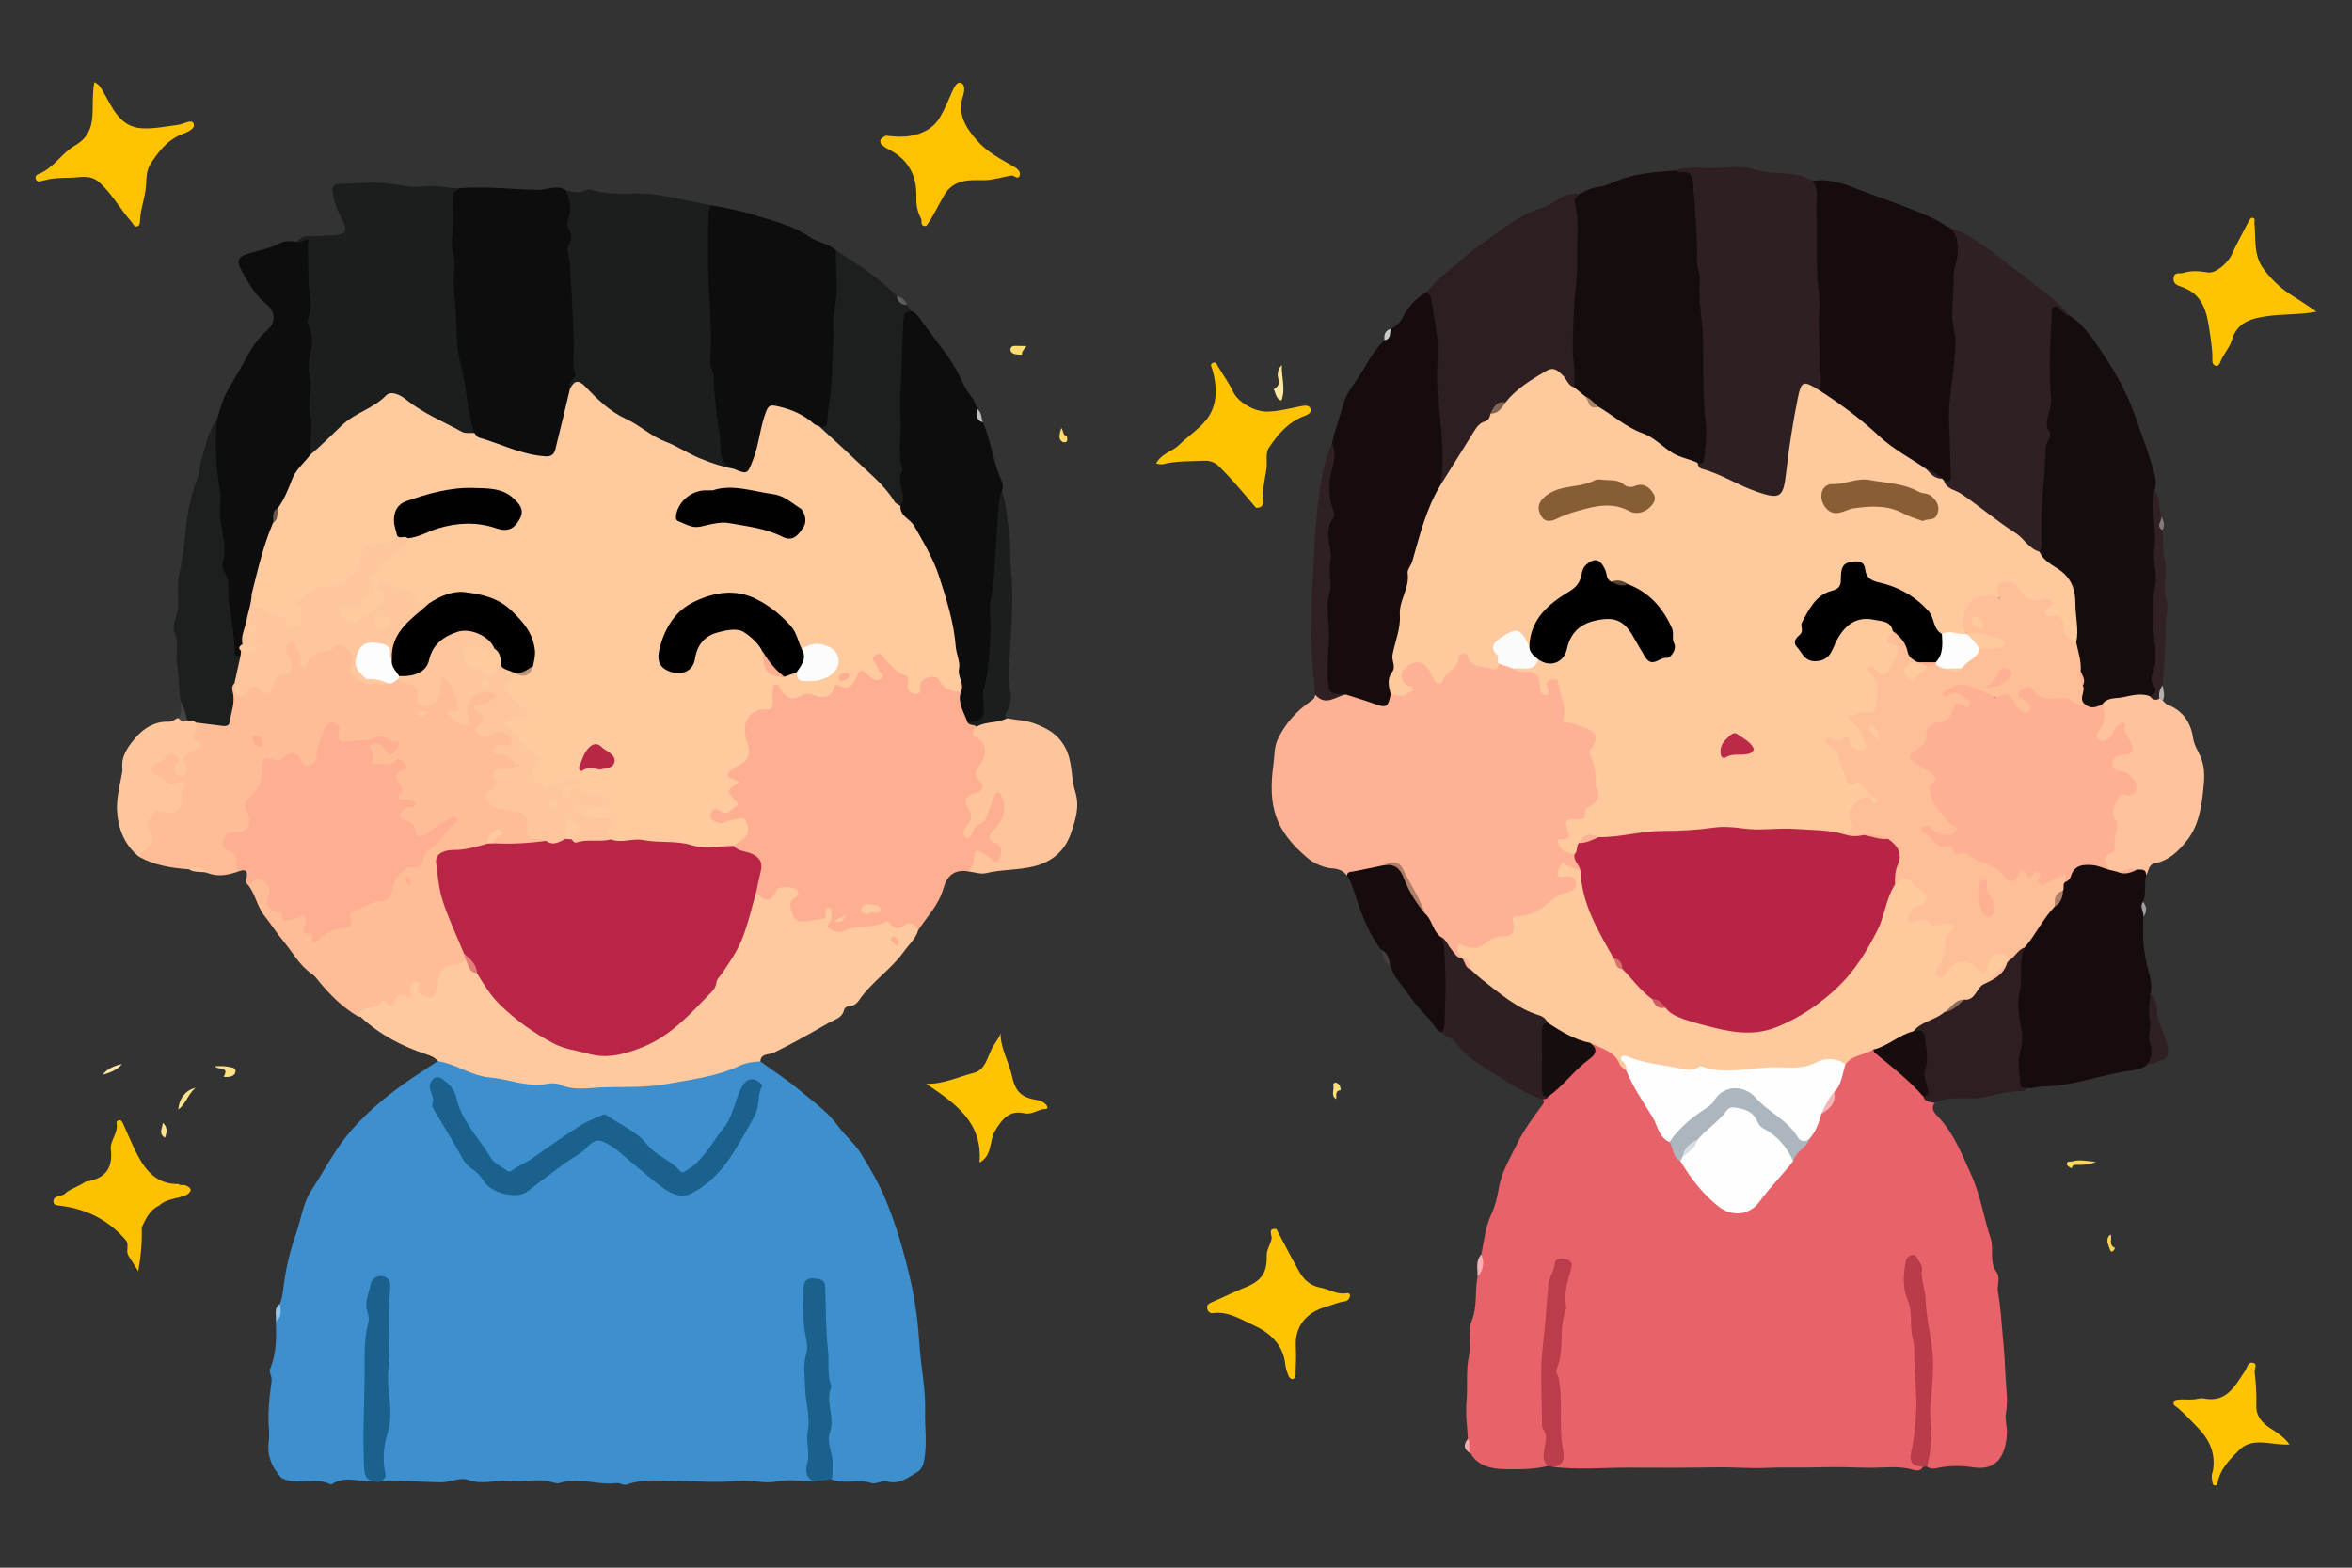 <svg width="480" viewBox="0 0 480 320">
<rect x="0" y="0" width="480" height="320" fill="#333333" stroke="none"/>
<g fillRule="evenodd" clipRule="evenodd"><path fill="#3D8FCE" d="M76.084 302.363c-2.84.168-5.817-1.293-8.503.713-3.021-1.719-6.454.109-9.53-1.111-.266-.105-.56-.234-.744-.439-1.821-2.027-2.828-4.348-2.473-7.133.125-.979.108-1.922.036-2.926-.203-2.824.026-5.715.43-8.529.117-.813.245-1.465-.036-2.23-.146-.396-.285-.926-.14-1.277 1.292-3.129 1.316-6.393 1.151-9.686.74-1.082.279-2.443.826-3.572.614-1.445.686-3.049.898-4.537.476-3.32 1.281-6.563 2.372-9.668 1.047-2.979 1.432-6.314 3.123-8.914 2.785-4.281 5.115-8.912 8.549-12.734 3.45-3.842 7.451-7.102 11.714-10.02 1.844-1.262 3.729-2.463 5.596-3.691 2.083-.625 3.882.539 5.602 1.24 1.499.611 2.931 1.086 4.521 1.391 3.02.576 6.063 1.01 9.077 1.615.663.133 1.317.064 1.97-.063.943-.184 1.932-.385 2.846-.141 5.989 1.596 12.104.691 18.103.52 3.738-.107 7.64-.816 11.442-1.705 3.516-.82 6.753-2.348 10.242-3.109.697-.152 1.449-.469 2.014.313 2.703 1.959 5.528 3.773 8.073 5.92 2.719 2.291 5.67 4.295 7.833 7.307 1.386 1.93 3.309 3.428 4.637 5.58 1.892 3.068 3.695 6.145 5.06 9.467 2.229 5.428 3.833 11.066 5.125 16.77.969 4.271 1.484 8.65 1.773 13.035.291 4.412 1.25 8.756 1.125 13.215-.093 3.322.439 6.658-.173 9.977-.191 1.035-.503 2.006-1.489 2.574-1.883 1.09-3.572 2.578-6.107 1.869-.962-.271-2.289.662-3.204.342-2.674-.936-5.481.33-8.088-.734-.288-3.617-1.416-7.18-.735-10.863.12-.654.146-1.318.089-1.98-.607-6.994-.512-14.027-1.155-21.021-.127-1.385.411-2.762.064-4.17-.271-1.1-.425-2.307-1.924-2.232-1.43.072-1.417 1.264-1.504 2.289-.269 3.16-.079 6.326.329 9.443.356 2.727-.108 5.404-.021 8.105.036 1.098-.12 2.234.181 3.281 1.287 4.49.137 9.02.276 13.525.045 1.443.618 2.668.813 4.018-2.557-.035-5.206-.506-7.646.012-2.662.564-5.104-.443-7.744-.146-4.353.486-8.807.053-13.219.018-3.174-.025-6.393-.393-9.456.719-.915.332-1.507-.359-2.316-.254-3.848.502-7.697-1.338-11.571-.012-.491.168-1.159-.082-1.72-.234-2.695-.725-5.432.045-8.118-.238-2.914-.307-5.803.926-8.737-.146-1.848-.676-3.722.518-5.688.467l-4.047-.135c-2.651-.066-5.298-.338-7.957-.123-.22-3.971-.026-7.914.947-11.779.542-2.15-.049-4.275-.27-6.328-.318-2.963.188-5.854.218-8.758.04-3.873-.136-7.762.094-11.639.056-.941.247-2.158-.985-2.365-1.336-.225-1.557 1.014-1.867 2.01-.487 1.566-.788 3.129-.385 4.766.14.572.161 1.176.052 1.756-1.019 5.451-.402 10.979-.785 16.457-.262 3.738-.018 7.465-.05 11.195-.015 1.704.282 3.28 1.186 4.733z"/><path fill="#FEBD97" d="M73.03 207.451c-2.975-1.736-5.389-4.109-7.6-6.713-.567-.668-1.07-1.449-1.773-1.93-2.547-1.738-3.922-4.422-5.817-6.689-1.395-1.67-2.51-3.486-3.84-5.15-1.579-1.973-1.87-4.531-3.454-6.43.624-1.074 1.349-2.035 2.788-1.441 1.423.586 2.364 1.641 2.04 3.256-.336 1.672-.015 2.619 1.678 3.469 1.232.619 2.002 1.656 3.644.898 1.544-.715 2.423-.1 2.088 1.523-.341 1.65.992 2.02 1.652 2.752.556.617 1.135-.582 1.757-.879.6-.285 1.201-.563 1.835-.746 1.518-.443 3.262-.568 3.089-2.895-.043-.586.657-.938 1.21-1.168 1.554-.645 2.981-1.596 4.711-1.822 1.476-.191 2.186-1.092 2.627-2.557.701-2.33 2.151-4.121 4.764-4.563.457-.076.94-.188 1.104-.617 1.283-3.371 4.869-4.813 6.532-8.095-1.608.688-2.89 1.729-4.257 2.612-1.969 1.271-2.521 1.172-3.608-.816-.292-.533-.625-.963-1.134-1.305-2.552-1.708-2.51-2.312.714-4.362-2.373.164-3.395-.588-2.567-2.657.05-.124 0-.3-.068-.428-.877-1.658-1.055-3.216 1.002-4.519-1.948-.308-3.364.677-5.005.424-1.306-.201-1.957-.479-1.685-1.833.206-1.022-1.01-2.25.283-3.056 1.316-.819 2.349-.045 3.288.911.407.414 1.005.501 1.296-.105.414-.862-.465-.641-.837-.856-2.375-1.376-4.722.358-7.093.07-.486-.059-1.009.167-1.526.186-1.367.048-2.315-.363-2.279-1.965.014-.634.178-1.483-.736-1.589-.797-.093-1.087.677-1.315 1.283-.542 1.439-1.267 2.823-1.365 4.405-.073 1.188-.522 2.167-1.764 2.522-1.093.313-1.832-.272-2.409-1.122-.715-1.056-1.622-1.263-2.623-.483-.824.641-1.637.889-2.657.546-1.135-.382-1.713.137-1.675 1.289.085 2.586-.929 4.711-2.709 6.495-.692.694-.624 1.35-.349 2.198.988 3.049.174 4.426-2.915 4.986-.768.139-1.456.297-1.734 1.117-.311.916.328 1.354.959 1.758 1.739 1.111 1.688 2.771 1.403 4.508-2.012.701-4.04 1.166-6.147.402-1.201-.836-2.575-.842-3.954-.82-3.551-.254-7.031-.791-10.204-2.555-.54-1.078.425-1.41.979-1.914.923-.842 1.141-1.723.685-2.955-1.112-3.001.624-5.19 3.688-4.788 1.897.248 2.754-.442 2.726-2.359-.011-.748.2-1.445.261-2.578-2.422 1.049-3.732-.957-5.476-1.849-1.345-.688-1.35-1.825-.082-2.739.832-.6 1.726-1.106 2.506-1.79.653-.573 1.425-.806 2.219-.248.781.549 1.26 1.223.818 2.25-.219.509-.597 1.082.279 1.593 1.031-1.034-.432-2.237.213-3.272.661-1.06 1.967-1.249 2.852-2.258-2.499-1.552-.397-3.128-.067-4.733 1.011-.563 2.018-.059 3.014.048 3.004.323 4.001-.547 4.017-3.651.004-.806-.067-1.614-.079-2.42-.01-.707-.14-1.519.793-1.841.806 1.359 1.618 2.451 3.153.67.509-.591 1.367-.673 2.01-.116 1.494 1.295 2.152.52 2.65-.94.271-.793.783-1.441 1.631-1.671 1.93-.524 1.918-1.732 1.199-3.227-.436-.906-.564-1.833-.017-2.739.697-1.15 1.692-1.194 2.319-.035.584 1.08 1.405 2.101 1.289 3.566 1.609-2.507 4.455-2.616 6.78-3.625 1.639-.712 3.736 1.51 3.755 3.652.029 3.375.66 4.027 3.971 4.103.892.116 1.783.225 2.668-.048.816-.056 1.519-.618 2.365-.542.623.214 1.251.407 1.886.59 1.393.401 2.215 1.264 2.392 2.797.197 1.709 1.124 2.004 2.484.975 1.023-.774.976-1.896 1.154-2.972.111-.67-.207-1.631.799-1.821.836-.159 1.218.63 1.748 1.128 1.513 1.423 1.606 3.34 1.998 5.183.248 1.17-.955 1.077-1.339 1.707.55.686 1.189 1.078 1.987 1.151.416-.598.056-1.093.068-1.587.072-2.993 2.043-4.876 5.047-4.778.781.025 1.499.239 1.704 1.097.191.802-.475 1.152-.997 1.548-.712.539-1.647.603-2.531 1.194.855 1.199 2.098 2.441.357 3.859-.241.196-.206.551.036.78.424.401.945.372 1.448.206.967-.319 1.89-.842 2.968-.378 1.015.436 2.172.726 2.074 2.185-.104 1.543-1.28 1.31-2.292 1.348-.289.011-.58.077-.729.579 1.071.476 2.299.721 3.175 1.66 1.104 1.184 1.031 1.786-.453 2.394-.48.196-.986.324-1.503.297-1.103-.057-1.712.254-1.365 1.522.256.938-.161 1.662-.782 2.384-1.094 1.273-.85 2.182.728 2.789 1.096.423 2.285.522 3.437.746 2.152.418 3.188 1.544 3.194 3.749.004 1.355.66 1.77 1.819 1.998.596.115 1.871-.131 1.194 1.285-3.251 1.047-6.571.791-9.888.529-1.308-.711-.805-1.469-.011-2.299-1.269.363-1.249 1.631-1.854 2.416-2.144.793-4.354 1.234-6.635 1.395-2.812.197-3.249.84-2.986 3.566.509 5.273 2.531 10.066 4.537 14.873.254.609.533 1.209.716 1.848.143.533.3 1.068.186 1.631-.486 1.107-1.527 1.215-2.533 1.484-1.598.428-3.038.951-3.016 3.148.014 1.326-.155 3.102-1.891 3.34-1.65.227-2.774-.906-3.397-2.621.122 1.75.089 3.213-2.235 2.432-.25-.086.044-.123-.208.014-1.128.615-1.46 3.305-3.565 1.35-1.381.668-2.863 1.064-4.295 1.598-.413.15-.809.359-1.115.693z"/><path fill="#FEAF91" d="M197.546 177.861c-2.813-.463-4.324.965-5.026 3.506-.915 3.305-3.298 5.713-5.114 8.469-1.157-.262-2.292-.855-3.496-.09-.293.188-.741.176-1.079.053-3.439-1.254-6.717.01-10.038.611l-.42.127c-1.272.186-2.608.162-3.521-.76-.903-.91.182-1.895.434-2.941-.28.309-.018-.061-.176.059-2.58 1.957-5.225 3.057-7.733.064-.864-1.031-.838-2.504.037-3.719.825-1.145.199-1.377-.821-1.42-.774-.033-1.381.217-1.947.801-2.038 2.102-2.584 2.047-4.635-.299-.338-1.432.212-2.756.516-4.105.492-2.186.219-2.629-1.818-3.523-1.085-.477-2.541-.467-3.008-1.932.184-1.053 1.151-1.471 1.771-2.17.59-.666.802-1.398.371-2.223-.447-.856-1.209-.657-1.938-.539-.655.105-1.285.311-1.915.51-.823.262-1.608.131-2.341-.27-.884-.481-1.259-1.244-.928-2.218.309-.907 1.019-1.195 1.934-1.006.499.103.987.4 1.503.245.892-.271 1.785-.552.908-1.794-.689-.975-1.356-2.019-.091-3.093.391-.333.173-.626-.116-.906-1.269-1.227-.458-2.089.545-2.87.576-.448 1.237-.772 1.794-1.268 1.043-.928 1.416-1.886.851-3.299-1.043-2.61-.713-5.035 1.439-7.049.439-.411.89-.913 1.502-.787 1.789.371 2.222-.493 2.074-2.047-.042-.434.083-.878.195-1.304.429-1.614 1.271-1.942 2.195-.636 1.246 1.76 2.589 2.187 4.495 1.278.523-.249 1.179-.218 1.739-.043 1.774.554 3.323.577 4.321-1.364.25-.484.81-.668 1.351-.455 1.442.569 2.224-.307 2.889-1.327 1.332-2.045 1.31-2.058 3.284-.689.408.283.753.725 1.488.531.057-.989-.706-1.691-1.003-2.546-.259-.746-.373-1.453.346-1.991.765-.572 1.558-.499 2.171.204 1.359 1.557 2.804 2.981 4.656 3.968.851.453.682 1.376.734 2.175.03.457.199.904.737.937.472.029.497-.436.656-.753 1.368-2.734 3.219-3.092 5.195-.831 1.02 1.167 2.448 1.249 3.638 1.921.44 2.042.848 4.095 1.847 5.963.435.532 1.279.649 1.462 1.435-.104.762.086 1.372.616 2.002 1.742 2.074 1.939 3.647.52 5.762-.761 1.134-.931 1.964-.136 3.143 1.027 1.525.211 2.514-1.326 2.935-1.081.297-1.686 1.016-1.185 1.896 1.136 1.996.733 3.739-.515 5.497 2.323-1.732 3.936-3.849 4.674-6.595.206-.767.567-1.674 1.52-1.677 1.099-.004 1.319 1.037 1.586 1.854.767 2.35-.081 4.355-1.573 6.091-.903 1.053-1.136 1.656.228 2.568 1.296.867.987 2.354.501 3.607-.331.855-1.118.826-1.87.473-.602-.281-1.105-.721-1.667-1.066-.824-.508-1.362-.379-1.595.633-.231 1-.409 2.059-1.692 2.287z"/><path fill="#FEC99E" d="M154.267 182.313c1.591 1.219 3.099 2.461 4.213-.578.34-.93 3.468-.799 4.178-.006.582.65.229 1.07-.336 1.406-1.439.857-1.052 2.064-.686 3.291.407 1.365 1.33 1.832 2.684 1.631 1.155-.172 2.315-.305 3.469-.482.783-.119.864-.611.689-1.297-.115-.449.023-.973.57-.994.551-.02.637.516.658.957.021.438.001.883-.051 1.318-.083.688-1.276 1.373-.537 1.904.814.584 2.132 1.064 3.084.574 2.684-1.383 5.834-.385 8.467-1.852.444-.246.806.107 1.085.502.626.887 1.685 1.004 2.347.477 1.506-1.197 2.434-.678 3.305.672-.556 1.82-1.963 3.029-3.013 4.488-2.621 3.643-6.447 6.057-8.973 9.699-.471.678-1.004 1.262-1.919 1.297-.562.021-1.126.334-1.23.791-.389 1.709-1.825 1.932-3.084 2.65-3.734 2.127-7.444 4.275-11.325 6.143-.899.432-2.573.045-2.693 1.764-1.481.039-2.954.283-4.276.902-4.74 2.223-9.842 2.787-14.911 3.709-4.254.771-8.509.539-12.729.66-2.917.084-6.04.773-8.975-.541-.748-.336-1.766-.328-2.6-.168-4.044.781-7.776-.957-11.662-1.289-3.865-.328-6.949-2.766-10.664-3.334-.601-.82-1.546-1.129-2.419-1.42-4.932-1.646-9.446-3.996-13.274-7.57-.139-.129-.416-.113-.628-.166.17-1.313 1.198-1.592 2.229-1.703.994-.109 1.851-.367 2.528-1.135.177-.199.643-.459.649-.451 1.785 2.449 1.889.23 2.726-.809.632-.785 1.771-.199 2.617.303.599-.688-.187-1.236-.138-1.863.071-.893.492-1.424 1.381-1.326 1.102.119.353.709.307 1.227-.122 1.383 1.204 1.471 2.051 1.861.95.439 1.273-.393 1.503-1.098.202-.621.395-1.268.443-1.914.16-2.152 1.228-3.445 3.383-3.613.955-.074 1.664-.443 2.394-.928 1.001.627 1.324 1.982 2.552 2.367 1.933 2.939 3.984 5.752 6.678 8.094 5.438 4.73 11.493 8.053 18.814 8.498 2.747.166 5.444-.684 7.851-1.844 4.167-2.01 7.68-4.906 11.034-8.211 3.723-3.666 5.643-8.338 8.396-12.514 1.373-2.082 2.063-4.811 2.545-7.406.191-1.035.364-2.021 1.293-2.673z"/><path fill="#1B1E1D" d="M60.551 49.359c1.567-1.864 3.818-.854 5.723-1.298.478-.111 1.126.046 1.709-.01 2.693-.258 3.093-.884 1.813-3.291-.932-1.753-1.642-3.53-1.911-5.515-.142-1.048.194-1.661 1.147-1.678 3.71-.063 7.377-.614 11.157-.013 1.908.303 3.999.793 5.987.503 2.585-.376 5.066.367 7.604.361-.804 4.874-1.138 9.734-.612 14.699.376 3.544.234 7.155.583 10.722.339 3.471.142 6.939.913 10.437 1.002 4.543 1.527 9.212 2.383 13.807-1.117 1.232-2.448.813-3.625.273-3.592-1.646-7.088-3.482-10.283-5.838-2.424-1.787-3.248-1.796-5.601-.04-.533.397-1.131.667-1.709.982-3.656 1.985-7.007 4.356-9.833 7.462-.725.797-1.28 2.307-2.92 1.595-.831-2.134-.095-4.34-.25-6.519-.372-5.219-.704-10.475.2-15.694.05-.289.116-.6.042-.874-1.413-5.215.107-10.621-1.042-15.852-.111-.505-.135-1.052.04-1.526.561-1.526-.206-2.248-1.515-2.693z"/><path fill="#1C1E1D" d="M115.43 38.792c1.409.381 2.819.805 4.229.006.425-.241.836-.141 1.268-.005 4.287 1.349 8.754.289 13.08.952 3.688.565 7.332 1.419 10.995 2.146.017 4.379-.004 8.758-.007 13.137-.003 4.154.285 8.308.614 12.44.148 1.854-.443 3.634-.074 5.459 1.003 4.955.832 10.055 1.829 15.012.086.431.183.862.184 1.305.006 2.425.125 4.807 2.412 6.367-.411.756-1.131.695-1.729.471-3.815-1.426-7.706-2.59-11.372-4.488-3.959-2.049-7.507-4.751-11.505-6.71-1.856-.909-3.303-2.462-4.696-3.934-1.329-1.402-2.582-2.345-4.561-1.644-.147-.259-.293-.539-.245-.832 1.022-6.164.391-12.32.065-18.492-.146-2.778-.735-5.621-.424-8.302.347-2.991-.694-5.974.256-8.874.468-1.424-1.13-2.61-.319-4.014z"/><path fill="#0D0D0D" d="M115.43 38.792c.852 1.97 1.351 3.938.489 6.08-.259.644-.132 1.464.29 2.12.577.898.547 1.759-.005 2.667-.826 1.356.015 2.701.089 4.053.303 5.507.682 11.013.829 16.524.054 2.042-.435 4.034.302 6.123.282.801-1.736 1.639-1.121 3.085.69 1.123-.109 2.138-.293 3.17-.541 3.027-1.291 6.012-2.136 8.973-.469 1.644-1.496 2.226-3.125 2.049-4.501-.487-8.717-1.945-12.836-3.736-.632-.274-1.11-.723-1.091-1.501-1.543-4.438-1.502-9.212-2.734-13.659-.89-3.212-.871-6.434-.963-9.561-.104-3.555-.871-7.097-.372-10.73.244-1.773-.763-3.642-.503-5.672.371-2.907.223-5.887.189-8.835-.012-1.045.938-.986 1.342-1.523 5.346-.435 10.692.242 16.027.333 1.822.031 3.804-1.109 5.622.04z"/><path fill="#FEAE91" d="M48.7 177.867c-.475-.381-.403-.92-.387-1.426.041-1.271-.243-2.238-1.628-2.768-.637-.244-1.644-.865-1.204-1.805.412-.879.67-1.973 2.225-1.975 3.102-.002 3.931-1.559 2.597-4.425-.479-1.029-.543-1.771.575-2.605 1.837-1.37 2.652-3.448 2.644-5.707-.009-2.434.294-2.783 2.667-2.008.811.265 1.113-.111 1.662-.556 1.281-1.039 2.648-1.394 3.565.519.396.826.949 1.357 1.898 1.06.847-.266 1.375-.905 1.312-1.822-.138-2.013.989-3.655 1.592-5.438.246-.726.757-1.753 1.928-1.386 1.117.349 1.348 1.092.993 2.241-.379 1.227.329 1.916 1.533 1.611 1.982-.502 4.148.194 5.996-.848 1.698-.958 2.764 1.419 4.457.706.243-.103.356 1.161-.146 1.666-.51.514-.943 1.551-1.935.708-.38-.323-.605-.823-.937-1.211-.628-.736-1.481-.729-2.213-.352-.875.452-.035.982.128 1.459.28.82-.08 1.585-.199 2.586 1.691-.56 3.465.659 5.083-.96.676-.677 1.593.501 1.99 1.232.419.773-.431.65-.855.834-1.553.67-1.336 1.799-.53 2.84.571.737.915 1.241.105 2.033-.802.786-.259 1.222.579 1.178.59-.031 1.148-.096 1.717.099.429.146.884.309.83.851-.049.493-.526.453-.87.444-.733-.021-1.242.344-1.726.832-.724.732-.918 1.354.261 1.797 1.224.461 2.314.794 2.485 2.567.127 1.32 1.417.914 2.248.293 1.518-1.139 3.047-2.244 4.781-3.046.447-.207.854-.75 1.257-.008.322.594-.063.913-.52 1.249-2.056 1.512-3.024 4.117-5.392 5.348-.389.201-.722.816-.784 1.281-.218 1.617-.88 2.326-2.645 1.988-1.054-.201-3.682 2.719-3.684 4.18-.002 1.938-1.247 2.783-2.688 2.865-2.049.113-3.496 1.494-5.34 1.947-.687.17-.817.695-.586 1.395.413 1.25-.032 1.865-1.409 2.086-1.873.301-3.702.781-5.059 2.361-.822.955-1.602 1.115-1.379-.625.025-.195-.112-.59-.139-.586-3.095.363-1.079-1.561-1.114-2.521-.038-1.051-.342-1.693-1.421-.928-.65.461-1.396.414-2.062.697-.767.324-1.288.215-1.38-.74-.043-.449-.162-.922-.702-.98-2.297-.252-2.755-1.439-2.019-3.512.446-1.256-.224-2.113-1.348-2.9-1.3-.908-1.63.219-2.324.703-.167.117-.42.105-.634.154-.542-.359-.367-.822-.246-1.328.347-1.467-.241-1.881-1.603-1.344z"/><path fill="#0E0D0D" d="M149.86 95.748c-3.244-.964-2.695-3.697-2.909-6.12-.163-1.849-.538-3.677-.734-5.524-.252-2.375-.594-4.762-.55-7.137.023-1.226-.818-2.066-.724-3.319.358-4.753.04-9.546-.254-14.267-.33-5.292-.221-10.541-.11-15.811.012-.563.276-1.12.422-1.68 3.383.537 6.731 1.266 9.985 2.317 3.467 1.12 7.103 1.946 10.119 4.09 1.734 1.233 3.97 1.344 5.529 2.826.794 1.555.841 3.253.812 4.927-.06 3.357-.631 6.719-.665 10.032-.041 4.005-.563 7.985-.427 11.982.096 2.824-.792 5.491-1.147 8.242-.141 1.089-.912 1.417-1.94 1.198-1.668-.437-2.903-1.663-4.384-2.453-4.729-2.523-6.94-1.511-7.367 3.839-.178 2.234-.915 4.273-1.403 6.392-.446 1.941-2.565 2.114-4.253.466zM197.469 147.468c-.713-2.018-2.056-3.894-1.399-6.22-1.305-2.745-1.314-5.747-1.585-8.669-.225-2.42-.705-4.791-1.266-7.118-1.08-4.477-2.311-8.972-4.47-13.045-1.278-2.41-2.405-5.039-4.576-6.903-.768-.66-.856-1.485-.684-2.401.463-2.464-.041-4.982-.205-7.371-.428-6.229.162-12.398.114-18.589-.028-3.671.418-7.302.403-10.961-.009-2.193.582-2.797 2.273-2.648 1.129.493 1.667 1.483 2.358 2.447 1.575 2.193 3.23 4.333 4.835 6.511 1.44 1.953 2.506 4.029 3.49 6.222.723 1.61 2.343 2.771 2.542 4.697.66.809.235 2.114 1.261 2.756 1.782 3.88 2.067 8.246 3.921 12.11.268.559.262 1.281.007 1.924-.31 6.08-.236 12.207-1.1 18.222-.826 5.757-.391 11.557-1.211 17.316-.416 2.912-1.221 5.867-.733 8.949.357 2.264-1.184 3.188-3.975 2.771zM60.551 49.359c.78.273 1.388-.275 2.321-.547-.093 2.654.107 5.233.064 7.737-.05 2.933 1.206 5.939-.208 8.854-.138.284.194.821.357 1.221.655 1.602.76 3.163.375 4.916-.379 1.723-.668 3.493-.222 5.385.602 2.554-.586 5.213.064 7.852.655 2.656-.17 5.354.071 8.03.035.219.076.49-.061.636-2.869 3.054-3.612 7.369-6.263 10.549-.876.806-.591 1.962-.882 2.945-1.84 4.707-2.887 9.646-4.231 14.497-.504 3.294-1.667 6.457-1.945 9.795-.228.663-.564 1.301-.483 2.042-.042.35-.186.64-.478.851-1.447.39-1.635-.699-1.716-1.622-.307-3.504-1.021-6.962-1.238-10.464-.119-1.921-.156-3.804-.918-5.599-.114-.269-.242-.58-.196-.853.75-4.424-.887-8.71-.708-13.125.135-3.354-.648-6.704-.739-10.077-.063-2.305-.46-4.656.8-6.808.64-2.434 1.335-4.771 2.75-6.982 1.304-2.037 2.45-4.223 3.632-6.34 1.097-1.964 2.445-3.634 3.997-5.024 1.714-1.536 1.388-3.784-.258-5.09-2.348-1.861-3.772-4.405-5.161-6.931-1.188-2.163-.632-2.88 1.854-3.586 2.084-.592 4.233-1.008 6.181-2.053 1.012-.544 2.148-.312 3.241-.209z"/><path fill="#1C1F1E" d="M186.074 63.542c-1.781-.011-1.672 1.43-1.739 2.499-.293 4.648-.249 9.309-.575 13.967-.129 1.84-.087 3.877.014 5.824.176 3.394-.706 6.836.486 10.193-1.742 2.322 1.148 4.952-.486 7.28-.964.232-1.535-.327-1.983-1.04-2.301-3.662-5.763-6.204-8.851-9.091-1.713-1.602-3.328-3.327-5.231-4.729-.448-.331-.903-.8-.621-1.5.697-.003 1.612.663 1.717-.821.265-3.746 1.137-7.418 1.017-11.229-.08-2.523.482-5.061.239-7.625-.24-2.531.545-4.993.671-7.522.144-2.896-.274-5.751-.097-8.624 4.345 2.798 8.73 5.543 12.367 9.286.552.786 1.322 1.323 2.106 1.844l.966 1.288z"/><path fill="#FEC59C" d="M197.546 177.861c1.023-.707 1.172-1.891 1.244-2.914.117-1.66.819-1.4 1.797-.82.439.26.86.551 1.29.828.662.426 1.466 1.643 2.067.406.436-.896.914-2.402-.664-3.195-1.678-.846-1.751-1.551-.364-2.883 1.956-1.878 2.563-4.364 1.578-6.538-.174-.384-.259-.927-.777-.965-.676-.049-.745.551-.92 1.031l-1.03 2.66c-.448 1.222-.66 2.54-2.279 2.944-.719.18-.794 1.172-1.192 1.775-.252.385-.328 1.139-1.048.824-.649-.283-.678-.945-.493-1.525.129-.404.418-.771.691-1.111.854-1.063 1.096-1.978.168-3.287-1.104-1.562-.5-2.714 1.294-3.167 1.689-.427 2.071-1.303.881-2.647-1.001-1.133-.938-1.807.034-2.949 1.629-1.912 1.757-4.651-.535-5.822-1.379-.704-.745-1.462.017-2.186 1.327-1.988 3.539-1.271 5.363-1.734.243-.062.543.141.829.035 1.915.343 3.941.403 5.718 1.1 2.378.934 4.544 1.992 6.046 4.636 1.721 3.03 1.22 6.23 2.136 9.12 1.016 3.203.083 5.764-.763 8.386-1.165 3.613-3.733 6.021-7.646 6.984-3.225.793-6.549.605-9.77 1.379-1.129.272-2.443-.22-3.672-.365z"/><path fill="#1D1F1E" d="M44.313 85.573c-.654 5.07-.125 10.113.622 15.11.23 1.543-.12 2.997-.027 4.508.197 3.199 1.534 6.33.522 9.658-.409 1.347 1.147 2.605 1.125 4.125-.066 4.536 1.164 8.948 1.327 13.466.026.708-.238 1.869 1.226 1.301.82 2.175-.062 3.976-1.256 5.708-.608.519-.471 1.349-.346 1.848.539 2.144-.359 4.099-.642 6.118-.141 1.007-1.191.793-1.996.686-1.649-.22-3.302-.411-4.953-.614-.695.141-1.333.021-1.904-.414-.949-1.181-.705-2.723-1.217-4.037-.231-2.672-.353-5.359-.729-8.011-.274-1.931.61-3.882-.446-5.841-.445-.825.008-2.485.257-3.163 1.05-2.853.025-5.734.657-8.615.456-2.077.892-4.39 1.089-6.644.366-4.19.889-8.47 2.451-12.523.486-1.26.614-2.779 1.002-4.14.837-2.928 1.352-5.994 3.238-8.526z"/><path fill="#FEC300" d="M19.284 16.774c.991.492 1.381 1.258 1.87 2.109 1.844 3.216 3.35 7.057 7.812 7.304 2.451.136 4.948-.389 7.412-.707 1.093-.141 2.72-1.217 3.122-.288.486 1.124-1.363 1.814-2.271 2.163-3.081 1.18-4.913 3.631-6.557 6.162-.754 1.16-.813 2.874-.884 4.352-.116 2.417-1.115 4.659-1.216 7.066-.021.483.021 1.144-.619 1.279-.629.132-.769-.537-1.095-.9-2.348-2.617-3.988-5.8-6.677-8.158-1.818-1.595-3.911-.894-5.866-.879-1.953.016-3.959.084-5.876.682-.431.134-.909.161-1.119-.355-.2-.489.045-.904.497-1.07 3.127-1.145 4.721-4.274 7.472-5.825 4.532-2.556 3.388-6.881 3.713-10.782.036-.43.051-.862.102-1.291.03-.269.108-.531.18-.862z"/><path fill="#FEC201" d="M180.768 27.688c2.649.313 5.171.438 7.78-.8 1.53-.726 2.532-1.703 3.287-2.967.995-1.667 1.729-3.494 2.509-5.282.37-.848.973-1.963 1.705-1.736 1.03.318.745 1.885.528 2.528-1.294 3.847.503 6.613 2.834 9.271 2.072 2.363 4.823 3.765 7.482 5.304.694.401 1.521 1.026 1.191 1.859-.373.941-1.124-.119-1.642-.037-1.834.289-3.59.897-5.502.951-1.003.028-2.019-.055-3.033.033-2.284.197-3.955.879-5.268 3.113-1.206 2.051-2.175 4.264-3.604 6.189-1.473.179-.706-1.181-1.166-1.697-.699-1.303-.904-2.761-.862-4.167.137-4.619-1.79-7.9-5.945-9.907-.445-.215-.813-.588-1.216-.888-.606-1.065.306-1.339.922-1.767z"/><path fill="#FEC69D" d="M38.142 147.027c.578.206 1.332-.269 1.774.459.244.458.51.905.142 1.432-.691.988-1.32 1.89.47 2.522.714.253.583.919-.147 1.286-.722.363-1.476.682-2.145 1.126-.619.411-1.203.922-.507 1.788.736.916.468 1.823-.254 2.572-.453.47-.943.116-1.347-.243-.896-.797-.639-1.527.124-2.233.684-.634.106-1.018-.29-1.438-.435-.462-.914-.8-1.525-.333-.341.26-.666.569-.92.914-.759 1.028-2.985.732-2.717 2.422.179 1.133 2.075.981 2.833 2.077.591.855 1.609.843 2.597.43.364-.153.83-.531 1.22-.158.488.469.067.963-.155 1.397-.35.686-.373 1.306-.192 2.094.391 1.701-1.528 3.34-3.121 2.729-1.127-.433-2.213-.624-2.962.485-.669.991-1.5 2.036-.511 3.372 1.14 1.541.387 2.758-.862 3.773-.5.406-1.223.574-1.249 1.395-3.102-2.428-4.36-6.051-4.518-9.558-.093-2.051.417-4.479.868-6.691.143-.7.288-1.287.219-2.032-.233-2.524 1.457-4.56 2.808-6.147 1.491-1.753 3.857-3.264 6.586-3.145.828.036 1.319-.555 1.998-.771.621.05 1.249.084 1.783.476z"/><path fill="#FEC100" d="M28.922 250.515c.091 2.883-.135 5.736-.708 8.975l-2.022-3.205c-.541-.959.189-2.102-.439-3.051-3.587-4.236-8.199-6.52-13.67-7.15-.523-.061-1.086-.086-1.173-.723-.096-.703.387-1 1.005-1.193.541-.17 1.166-.199 1.547-.723 1.228-.906 2.723-1.334 3.966-2.215 3.81-.613 5.687-2.471 5.19-6.688-.198-1.684 1.639-3.385 1.158-5.418-.028-.119.234-.406.404-.451.55-.146.753.281.937.684.98 2.148 1.858 4.352 2.956 6.438 1.762 3.346 4.113 5.982 8.345 5.887.421.379.972.098 1.418.268 1.146.436 1.548 1.043.324 1.902-1.843.902-4.112.723-5.708 2.25-1.921.876-2.684 2.676-3.53 4.413z"/><path fill="#1A618D" d="M166.147 302.383c-1.878-.637-1.729-2.57-1.437-3.617.632-2.268-.276-4.426.146-6.629.58-3.025-.52-6.004-.557-8.959-.028-2.213-.485-4.539.243-6.838.483-1.527-.124-3.311-.346-4.861-.425-2.961-.246-5.861-.189-8.783.023-1.188.806-1.926 2.053-1.754 1.028.141 2.298.086 2.353 1.693.148 4.371.088 8.768.575 13.104.266 2.365-.221 4.795.625 7.096.025.068.075.156.053.209-1.318 3.08.83 6.25-.292 9.379-.73 2.039.542 4.051.557 6.143.009 1.162.04 2.289-.198 3.424l-3.586.393z"/><path fill="#FEC301" d="M189.025 221.23c3.496.09 6.54-1.424 9.726-2.23 2.23-.564 2.732-3.006 3.595-4.797.532-1.102 1.364-1.988 1.849-3.254.014 3.148 1.674 5.711 2.295 8.564.737 3.383 1.929 4.508 5.315 5.059.711.117 1.223.463 1.692.928.28.277.412.859-.018.855-1.549-.014-2.803 1.248-4.418.885-2.917-.656-4.44.986-5.965 3.545-1.251 2.1-.534 5.119-3.199 6.512.69-8.291-5.047-12.121-10.872-16.067z"/><path fill="#1A618D" d="M76.084 302.363c-1.483-.408-1.709-1.396-1.779-2.861-.286-6.033-.007-12.059.106-18.082.072-3.828-.267-7.705.768-11.482.194-.707.033-1.447-.206-2.166-.652-1.965.307-3.799.676-5.639.198-.984 1.231-1.92 2.549-1.619 1.359.313 1.562 1.436 1.438 2.604-.428 4.033-.22 8.113-.188 12.123.022 2.813-.469 5.641-.142 8.555.307 2.721.747 5.678-.193 8.691-.78 2.5-1.13 5.443-.471 8.199.212.889-.293 1.168-.716 1.623-.604.306-1.222.187-1.842.054z"/><path fill="#1C1E1D" d="M205.498 146.622c-1.936 1.034-4.276.594-6.192 1.699-.507-.512-1.42-.149-1.837-.854 3.171-.304 3.571-.823 3.204-3.899-.104-.866-.186-1.81.045-2.628 1.163-4.13 1.279-8.421 1.422-12.615.068-1.994-.3-4.377.083-6.173.738-3.458.716-6.921 1.025-10.36.324-3.598.266-7.235.885-10.815.046-.269.232-.513.354-.768.941 3.012 1.111 6.16 1.532 9.256.303 2.227.066 4.523.297 6.764.552 5.361.137 10.68-.139 16.035-.152 2.957-.776 5.978.043 9.035.338 1.26-.157 2.89-.852 4.208-.238.451-.339.79.13 1.115z"/><path fill="#FEE285" d="M45.633 219.809c1.358-2.279-1.322-1.316-1.743-2.17.875.018 1.78-.098 2.613.098.556.131 1.555.096 1.567.877.012.801-.757 1.172-1.562 1.217-.29.017-.583-.013-.875-.022z"/><path fill="#FEE48D" d="M36.396 226.473c.163-2.289 1.523-3.992 3.529-4.414-1.531 1.187-1.969 3.248-3.529 4.414z"/><path fill="#FEDE6E" d="M209.476 70.637c-.322.581-.985.985-.92 1.767-.504-.04-1.028-.008-1.507-.139-.506-.138-.94-.498-.798-1.11.121-.518.588-.561 1.049-.548.725.02 1.451.02 2.176.03z"/><path fill="#444543" d="M38.142 147.027c-.733.361-1.301.097-1.786-.475.803-1.09.682-2.296.438-3.517.735 1.234 1.166 2.57 1.348 3.992z"/><path fill="#FEDD6E" d="M216.579 87.366c.487.498.235 1.504 1.166 1.697-.021.453.307 1.125-.405 1.217-.639.083-1.071-.526-1.113-1.063-.047-.604.221-1.233.352-1.851z"/><path fill="#FEC69D" d="M38.599 177.449c1.566-.92 2.788-.184 3.954.82-1.26-.554-2.755.028-3.954-.82z"/><path fill="#95C3E5" d="M57.101 266.172c.279 1.318.434 2.609-.826 3.572.233-1.199-.544-2.635.826-3.572z"/><path fill="#FEEAA8" d="M24.901 217.188c-1.021 1.279-2.483 1.766-3.966 2.215 1.002-1.311 2.434-1.854 3.966-2.215z"/><path fill="#FEE38A" d="M33.227 229.191c1.041.889.845 1.955.439 3.051-1.396-.836-.501-2.004-.439-3.051z"/><path fill="#5B5C5B" d="M185.108 62.253c-1.224-.019-1.946-.611-2.106-1.844 1.081.182 1.676.919 2.106 1.844z"/><path fill="#BEBEBE" d="M200.56 86.175c-1.535-.409-1.205-1.67-1.261-2.756 1.092.611.907 1.807 1.261 2.756z"/><path fill="#1A618D" d="M88.36 224.955c.19-.938-.421-1.766-.606-2.682-.181-.896.195-1.631.828-2.143.713-.576 1.445-.049 2.006.369 1.135.848 2.18 1.965 2.465 3.301 1.056 4.949 4.641 8.43 7.12 12.535.694 1.15 2.216 1.809 3.374 2.67.344.256.69.102 1.001-.139 1.21-.932 2.711-1.447 3.907-2.289 3.328-2.346 6.633-4.713 10.073-6.898 1.251-.797 2.616-1.268 3.928-1.891.437-.207.895-.459 1.439-.078 2.732 1.904 6.087 3.301 8.063 5.795 1.937 2.441 4.816 3.225 6.72 5.404.542.619.826.369 1.536-.063 3.429-2.092 5.082-5.662 7.467-8.598 1.834-2.258 2.231-5.27 3.451-7.873.891-1.9 2.087-2.629 3.643-1.607.381.252.917.627.72.992-.967 1.787-.417 3.832-1.395 5.762-1.308 2.578-2.761 5.047-4.264 7.492-2.236 3.639-5.046 6.768-8.935 8.688-1.815.896-3.852-.053-5.144-.916-2.221-1.484-4.25-3.383-6.352-5.094-2.024-1.646-3.897-3.594-6.359-4.68-1.342-.592-2.475.326-3.121 1.037-1.456 1.598-3.413 2.41-5.056 3.684-2.396 1.854-4.878 3.605-7.267 5.49-2.06 1.627-7.327.363-8.851-2.102-.72-1.162-1.54-1.936-2.674-2.707-1.125-.766-1.842-2.207-2.562-3.5-1.553-2.791-3.257-5.496-4.88-8.248-.291-.494-.635-1.016-.275-1.711z"/><path fill="#B92547" d="M154.267 182.313c-.923 3.15-1.616 6.396-2.842 9.424-.992 2.449-2.529 4.703-4.035 6.9-.486.709-1.134 1.191-1.237 2.172-.062.596-.509 1.234-.95 1.691-4.197 4.34-8.291 8.939-14.017 11.225-3.445 1.375-7.083 2.508-11.07 1.379-2.428-.688-4.971-.938-7.252-2.166-3.966-2.133-7.593-4.684-10.83-7.857-1.954-1.914-3.315-4.164-4.696-6.445-.84-1.355-1.732-2.676-2.643-3.984-1.476-3.592-3.157-7.115-4.355-10.797-.808-2.484-1.004-5.18-1.342-7.799-.199-1.547 1.286-2.574 3.599-2.553 2.419.023 4.684-.674 6.968-1.316.414-.42.844-.365 1.282-.043 3.541.156 7.066-.018 10.576-.51 1.348-.102 2.694-.215 3.956-.766.429-.074.85-.043 1.266.076.607.281 1.254.553 1.904.303 2.12-.82 4.302.102 6.433-.297 3.214.256 6.437.053 9.655.162 4.609.158 9.091 1.762 13.747 1.059.5-.074 1.038.01 1.367.514.91 1.086 2.337 1.051 3.51 1.521 1.708.686 2.459 1.814 1.993 3.643-.377 1.475-.661 2.975-.987 4.464z"/><path fill="#FEC69D" d="M115.42 171.227c-1.281.643-2.542 1.479-3.997.406-.543-.557-1.243-.311-1.882-.361-1.547-.125-2.242-.848-1.929-2.473.314-1.632-.818-2.997-2.571-3.261-1.153-.173-2.321-.297-3.449-.579-1.13-.282-1.979-1.028-2.295-2.177-.288-1.047.666-1.32 1.3-1.769.929-.655.747-1.461.354-2.339-.644-1.439.026-1.979 1.374-1.651 1.224.298 2.072-.368 3.433-.764-1.42-.854-1.973-2.35-3.654-2.215-.562.045-1.34.094-1.383-.694-.047-.879.744-1.155 1.447-1.429.708-.276 1.761 1.137 2.167-.419.122-.467.173-1.117-.467-1.316-1.054-.328-2.017-1.36-3.265-.435-.98.728-2.001.884-2.974-.05-.504-.484-1.048-.992-.036-1.503 1.981-1 1.243-1.934-.061-2.85-.344-.242-.916-.354-.782-.898.122-.495.663-.47 1.093-.569.852-.195 1.741-.347 2.426-.947.34-.298 1.09-.404.749-1.123-.259-.545-.818-.56-1.342-.547-3.494.086-5.032 2.284-3.968 5.707.308.99-.025 1.19-.954.984-1.523-.339-2.594-1.229-3.392-2.479.384-.831.93-.214 1.375-.269.352-.043.938-.008.83-.455-.577-2.395-.895-4.953-3.4-6.619-.403 2.106.16 4.338-2.108 5.632-.9.514-1.508.296-2.228.053-.904-.305-.836-.956-.646-1.787.362-1.588-.727-2.257-2.037-2.504-.761-.143-1.455-.199-1.766-1.028-.085-.232-.044-.438.125-.62.41-.393.938-.353 1.447-.4 2.243-.206 3.756-1.436 4.201-3.586.807-3.898 5.798-5.78 8.761-5.704 2.07.054 4.958 2.59 5.087 4.221-1.062.94-2.22.265-3.343.195-.897-.056-1.874-.138-2.118 1.005-.242 1.133.475 1.754 1.473 2.096.414.142.978.089 1.238.387 1.439 1.645 2.633.684 3.852-.28.846-.094 1.424.408 2.007.899.572.746.979 1.648.341 2.421-1.074 1.301-.331 2.115.508 3.013.706.757 1.616 1.278 2.312 2.035.606.659 1.169 1.412.723 2.365-.41.876-1.245.89-2.091.828-.615-.046-1.442-.439-1.715.422-.21.667.565.944.988 1.313 1.71 1.497 2.829 3.542 4.703 4.91.97.708.463 1.765-.026 2.599-.615 1.049-.436 1.832.343 2.764.824.987 1.371.315 2.198.126 1.558-.356 3.071-1.032 4.72-.959.66.029 1.43-.059 1.6.799.209 1.053-.613.849-1.253.972-.789.152-1.535.505-1.934 1.447 1.071-1.651 2.398-1.574 3.857-.769 1.125.621 2.465.367 3.628.847.973.4 2.065.855 1.827 2.123-.22 1.168-1.35 1.217-2.321 1.186-1.449-.047-2.9-.023-4.487-.236 1.359 1.121 2.669 1.616 4.354 1.473 2.776-.238 3.266.426 2.556 3.06-.172.637.279 1.336-.268 1.898-2.282.604-4.682-.152-6.958.613-.46.154-.805-.252-1.052-.641.082-.805 1.022-1.25.913-2.121-.062-.498-.199-1.064-.813-1.104-.552-.035-.613.504-.717.91-.194.746.022 1.605-.628 2.221zM47.852 139.449l1.256-5.708.086-.875c.898-.201 1.862-.027 2.68-.475.327-.053.013-.403.119-.127.022.057-.043.071-.176.111-1.013.31-1.836.144-2.327-.895-.385-1.632.465-3.077.755-4.597.355-1.867 1.047-3.669 1.117-5.599.988 2.29 3.053 3.037 5.219 3.62.963.259 1.756.714 2.275 1.596.313.532.717.983 1.417.727.639-.234.48-.831.499-1.326l.008-1.1c.027-.887-1.282-1.776-.193-2.606 1.354-1.031 2.277-2.811 4.353-2.701l.22-.007c4.261-.211 7.263-2.049 8.122-6.473.328-1.688 1.305-2.292 2.898-2.406 1.622-.116 3.157-.649 4.639-1.32.926-.043 1.956-.576 2.641.545-.305 2.236-1.582 3.757-3.662 4.458-.967.325-1.521.723-1.666 1.735-.084.588-.364 1.215-.878 1.479-1.144.587-1.045 1.389-.617 2.334.122.269.249.564.146.849-.467 1.299-2.11 1.513-2.581 2.897-.531 1.563-1.827 1.438-3.125 1.053-.272-.081-.569-.135-.91.286.719 1.306 1.649 1.914 3.12.963.923-.597 1.892-1.124 2.723-1.865 1.178-1.049 2.103-2.121.952-3.757-.314-.447-.404-.983-.042-1.44.432-.544 1.063-.514 1.616-.27 2.33 1.03 5.358.67 6.806 3.481.453.878 1.645.513 2.327 1.091-.527 1.732-2.113 2.51-3.31 3.625-1.962 1.828-3.737 3.72-3.718 6.648.003.434-.124.871-.423 1.223-.587.24-.857-.177-.931-.594-.303-1.717-1.482-2.274-3.006-2.262-1.141.009-2.211.36-2.597 1.618-.459 1.5-.833 3.016.691 4.208.23.18.45.374.688.543.46.494 1.555.291 1.501 1.352-1.754.429-3.156-.193-4.324-1.469-.567-.619-.973-1.271-.491-2.168.843-1.569-.158-2.722-1.125-3.663-.976-.949-1.927-.704-3.003.341-.709.688-2.155.143-3.19.977-.668.538-1.514.746-1.706 1.766-.071.376-.259.989-.805.859-.537-.126-.871-.804-.715-1.213.45-1.181-.116-1.942-.819-2.711-.364-.398.162-1.646-.969-1.237-.954.345-1.128 1.333-.876 2.249.15.544.736.997.804 1.531.148 1.18.506 2.73-1.284 2.907-1.524.15-1.92 1.007-2.259 2.224-.494 1.774-1.577 2.151-2.812.817-.896-.968-1.374-.708-2.139-.023-.619.554-1.071 1.705-2.09 1.294-1.032-.416-.867-1.576-.909-2.52z"/><path fill="#FDFDFD" d="M74.807 138.621c-2.398-1.949-2.778-3.126-1.63-5.792.642-1.491 2.137-1.865 3.486-1.61 1.245.235 3.169.099 2.978 2.357-.03.357-.037.736.321.98.831 1.009 1.346 2.158 1.525 3.454l-.104.49c-.657.465-1.209 1.161-2.16.983-1.508-.107-2.945-.57-4.416-.862z"/><path fill="#FECA9E" d="M100.847 172.143l-1.282.043c-.393-1.564 1.02-2.02 1.792-2.85.271-.291.692-.146.944.188.347.461.161.91-.268 1.086-.727.3-1.338.595-1.186 1.533z"/><path fill="#E18078" d="M94.695 194.65c1.245 1.086 2.588 2.109 2.643 3.984-1.654-.105-1.714-1.564-2.235-2.633l-.408-1.351z"/><path fill="#FEAE91" d="M53.568 151.543c-.062.461-.144 1.011-.699.877-.64-.153-1.138-.697-1.298-1.324-.15-.593.336-.962.895-.928.816.051.891.801 1.102 1.375z"/><path fill="#FECA9E" d="M74.807 138.621c1.545-.085 3.02.186 4.416.863-.885.313-1.771.314-2.656.004-.379-.714-1.376-.168-1.76-.867z"/><path fill="#FEC69D" d="M87.254 145.21c-.634 1.079-1.116 1.335-1.804.853-.135-.095-.277-.434-.219-.51.458-.6 1.045-.198 2.023-.343z"/><path fill="#FEAE91" d="M83.035 178.859c.723.543.807 1.123.853 1.887-1.036-.262-1.325-.766-.853-1.887z"/><path fill="#FECA9E" d="M81.045 109.326c-1.32 1.699-3.335 1.571-5.148 1.869-1.011.166-1.778.179-2 1.489-.849 4.999-3.486 7.318-8.832 7.297-2.284-.008-2.678 2.322-4.463 2.729-.233.053-.032.539.216.712 1.505 1.046.065 2.583.633 3.837.246.542-.534.772-1.07.733-.675-.05-1.647.348-1.845-.68-.308-1.607-1.436-1.967-2.749-1.929-1.515.045-2.189-2.693-4.261-.795.426-1.394.129-2.349-.165-3.305 1.246-4.927 2.341-9.898 4.378-14.588.855-.812.181-2.127.975-2.96 1.304-1.826 2.117-3.848 2.918-5.954.709-1.864 2.453-3.333 3.74-4.977 2.231-1.902 4.328-4.027 6.418-6.004 2.74-2.592 6.412-3.399 8.992-6.07 1.021-1.057 2.934-.113 4.102.834 3.449 2.797 7.541 4.456 11.37 6.571.693.383 1.704.189 2.567.262.296.315.54.814.897.917 4.511 1.29 8.751 3.509 13.549 3.839 1.243.085 1.817-.428 2.064-1.415 1.025-4.09 1.985-8.197 2.97-12.297.837-1.756 1.738-2.012 3.14-.54 2.486 2.612 5.039 5.121 8.357 6.63 2.807 1.277 4.99 3.478 8.004 4.616 2.431.918 4.744 2.499 7.275 3.516 2.215.89 4.445 1.634 6.782 2.083 2.742 1.162 2.705.928 3.805-1.847 1.282-3.232 1.427-6.716 2.696-9.933.433-1.097.851-1.333 1.893-1.127 2.543.502 4.901 1.391 6.993 2.959.573.43 1.049 1.051 1.839 1.144 2.536 2.341 5.114 4.638 7.595 7.035 2.768 2.675 5.865 5.049 7.882 8.44.235.395.798.595 1.209.885-.175 2.071 1.961 2.589 2.796 4.055 1.929 3.385 3.946 6.771 5.125 10.427 1.478 4.586 2.971 9.261 3.347 14.097.125 1.609.958 3.398.705 4.466-.437 1.838 1.239 3.266.324 4.897-1.77-.029-3.35-.465-4.247-2.167-.524-.995-1.376-1.059-2.261-.82-.948.255-1.79.708-1.74 1.939.031.759.011 1.609-1.104 1.429-.984-.16-1.635-.841-1.479-1.849.13-.843.384-1.606-.641-1.982-1.879-.689-3.089-2.15-4.251-3.651-.474-.611-.902-.919-1.644-.452-.821.518-.516 1.042-.12 1.655.352.545.601 1.156.9 1.735.231.447 1.178.785.394 1.387-.497.382-1.233.531-1.858.069-.41-.304-.795-.645-1.175-.987-.885-.798-1.372-1.092-1.948.467-.52 1.407-1.476 3.098-3.614 1.914-.706-.391-.91.023-1.092.559-.657 1.925-2.08 2.071-3.714 1.521-1.016-.342-2.063-.594-2.979-.027-1.934 1.198-3.127.352-4.158-1.254-.267-.417-.43-1.117-1.014-1.024-.825.13-.359.976-.576 1.464-.284.641-.049 1.275-.066 1.905-.023.837-.016 2.045-1.528 1.751-1.731-.336-3.894 1.336-4.069 3.205-.116 1.243-.023 2.475.426 3.681.783 2.105.19 3.553-1.796 4.604-.323.171-.703.259-.99.473-1.063.791-2.021 1.612.054 2.352.354.125.687.307 1.168.526-2.758 1.665-2.771 1.742-.842 3.798.313.333.769.805.25 1.037-1.027.46-1.684 2.164-3.199 1.137-.869-.59-1.616-.832-2.071.391-.188.504-.108 1.109.382 1.387.68.382 1.418.856 2.257.481.743-.331 1.483-.554 2.304-.655.916-.113 1.865-.746 2.326.661.408 1.244.607 2.428-.668 3.334-.655.467-1.29.961-1.935 1.441-2.863 0-5.794.725-8.574-.145-3.273-1.023-6.653-.402-9.949-1.061-2.116-.42-4.373.717-6.555-.131-.187-.869-1.121-1.564.019-2.652 1.017-.97.187-1.794-1.021-1.8-1.995-.01-4.016.396-5.709-1.201-.227-.215-1.129.109-1.04-.639.102-.859.898-.979 1.545-.754 1.499.52 3.04.113 4.547.337.591.087 1.301.001 1.468-.675.197-.791-.479-1.19-1.091-1.439-1.804-.732-3.888-.422-5.618-1.638-.549-.386-1.302.322-1.554 1.155-.133.443-.248 1.129-.928 1.006-.25-.045-.467-.527-.608-.85-.24-.549-.05-1.061.455-1.322.829-.43 1.573-1.137 2.62-.986.292.042.618.154.652-.276.014-.176-.116-.445-.265-.538-.578-.361-5.827.849-6.201 1.427-.146.226-.178.525-.314.954-.656-.63-1.156-1.23-1.77-1.675-1.388-1.005-1.609-2.049-.475-3.429.833-1.014.747-1.826-.576-2.616-2.141-1.279-3.078-3.809-5.212-5.249-1.306-.88-.095-1.594.887-1.856.385-.103.865.055 1.278.175.75.217 1.595.392 1.914-.459.315-.841-.321-1.583-.974-2.044-1.334-.941-2.567-1.947-3.401-3.384-.255-.44-.776-.943-.051-1.258 1.516-.659.979-1.717.69-2.763.408-.293.766-.054 1.133.098 1.462.505 2.863.87 3.238-1.312 1.057-5.856-1.691-9.114-6.186-11.888-4.142-2.556-8.558-3.155-13.096-.853-.436.221-.917.499-1.449.201-1.37.415-2.479-.045-3.132-1.234-.761-1.384-1.795-1.908-3.366-1.963-.969-.034-1.918-.666-2.875-1.032-.361-.138-.762-.22-.986.141-.126.202-.135.598-.018.807.441.797 1.543 1.402 1 2.486-.597 1.192-1.658 2.059-2.717 2.836-.759.557-1.655.913-2.375 1.57-.716.654-1.508.339-2.248-.062-.896-.485-1.513-1.359-1.587-2.231-.08-.95.805-.8 1.458-.503 1.692.769 2.949.662 3.386-1.495.072-.354.542-.811.901-.892 1.842-.412 1.53-1.421.784-2.56-.575-.878-.522-1.392.672-1.391.06 0 .168-.072.174-.121.475-3.862 5.226-3.792 6.417-6.987.076-.203.088-.429.13-.644 5.683-2.832 11.496-4.766 17.915-2.648 1.082.357 2.194.432 3.166-.298.908-.682 1.757-1.574 1.471-2.764-.39-1.622-1.683-2.613-3.23-3.008-3.771-.961-7.563-1.154-11.456-.453-2.691.484-5.234 1.288-7.778 2.211-1.747.634-2.278 1.903-2.257 3.608.014.942.514 1.878.017 2.814z"/><path fill="#FEC99E" d="M177.317 186.523c-.89.176-1.483-.213-1.511-.783-.042-.871.735-1.324 1.49-1.15.852.195 2.402.004 2.369.998-.048 1.445-1.85.103-2.348.935zM170.03 188.082l2.637-1.303c-.925 1.496-.925 1.496-2.637 1.303z"/><path fill="#FEAF91" d="M182.364 191.211c.611.037.96.434 1.006 1.072.017.236-.18.703-.214.697-.689-.123-1.072-.643-1.318-1.229-.117-.274.107-.522.526-.54z"/><path fill="#FECA9E" d="M49.49 131.48c1.17 1.334 2.563-.168 3.864.218-1.139 1.454-3.029 1.955-4.16 1.168-.73-.639-.243-1.018.296-1.386z"/><path fill="#6E5847" d="M56.715 103.736c-.181 1.034.187 2.249-.975 2.96.13-1.05-.396-2.318.975-2.96z"/><path fill="#FECA9E" d="M115.42 171.227c0-.586-.005-1.172.001-1.758.011-.906.145-1.888 1.015-2.262.706-.304 1.086.466 1.451 1.033.606.939.653 1.75-.337 2.447l-.887.635-1.243-.095z"/><path d="M87.581 123.146c2.196-1.475 4.84-2.569 7.233-2.284 3.345.397 6.801 1.111 9.544 3.754 2.37 2.284 4.356 4.496 4.79 7.95.158 1.258-.154 2.262-.363 3.373-.958 1.521-2.25 2.043-3.959 1.329l-.886-.368c-.665-.181-1.284-.441-1.75-.979-.724-1.063-.801-2.364-1.297-3.511-.859-2.458-4.856-4.33-7.524-3.439-2.867.957-5.075 2.529-5.81 5.78-.528 2.336-2.788 3.393-6.073 3.26-.707-1.063-1.745-1.98-1.525-3.454-.237-5.659 4.113-8.253 7.62-11.411z"/><path fill="#FECA9E" d="M100.894 132.41c1.38.82 1.272 2.19 1.297 3.511-.526.6-1.021 1.232-1.596 1.782-.231.221-.919.382-.928.36-.829-1.867-3.071-1.395-4.256-2.584-.711-.714-.783-1.593-.384-2.623.424-1.095 1.229-.818 1.981-.869 1.319-.09 2.546.686 3.886.423zM113.513 164.166c.003.416-.251.696-.6.761-.477.086-.812-.193-.871-.684-.049-.412.244-.695.589-.762.482-.092.782.204.882.685zM99.864 139.335c-.088.624-.387.904-.865.964-.293.037-.645-.023-.625-.399.029-.561.413-.931.941-1.012.171-.026.397.317.549.447z"/><path fill="#010101" d="M81.045 109.326c-.232-1.051-.67-2.106-.651-3.153.033-1.745.63-3.204 2.563-3.886 4.462-1.574 9.064-2.849 13.743-2.684 2.643.093 5.726-.062 8.025 2.054 1.296 1.193 2.394 2.384 1.313 4.331-1.081 1.945-2.404 2.66-4.778 1.846-3.986-1.367-8-1.144-11.842.015-2.064.622-3.972 1.847-6.219 2.021-.592-.682-1.595.269-2.154-.544z"/><path fill="#FECA9E" d="M77.482 125.823c1.1-.085 2.154.033 2.284 1.026.098.748-.755 1.484-1.578 1.5-1.045.021-1.774-.803-1.93-1.74-.169-1.013.817-.714 1.224-.786zM51.186 127.199c.575.052.946.343 1.016.916.071.581-.237.987-.779 1.106-.667.146-.876-.294-.887-.874-.009-.51-.015-1.021.65-1.148z"/><path d="M155.675 133.123c-.839-1.781-2.39-3.125-3.86-4.088-1.361-.891-3.537-.414-5.242.03-2.717.707-4.319 2.533-4.749 5.466-.332 2.261-2.389 3.311-4.634 2.691-2.509-.692-3.245-2.185-2.594-4.803 1.036-4.166 3.177-7.707 7.004-9.548 4.084-1.965 8.446-2.819 12.947-.482 2.646 1.374 4.792 3.109 6.769 5.312 1.297 1.446 1.528 3.185 2.306 4.759 1.43 1.88 1.157 3.109-1.065 4.802l-2.468.865c-3.235-.11-3.639-2.72-4.414-5.004z"/><path fill="#010101" d="M145.441 100.102c3.928-1.367 8.171.202 12.461.785 2.138.292 3.763 1.849 5.512 2.929.408.252 1.56 2.26.541 3.815-1.083 1.653-2.169 3.009-4.33 1.915-3.419-1.731-7.21-2.121-10.868-2.775-1.755-.314-3.867.279-5.735.707-1.834.419-3.098-.547-4.556-1.075-.627-.227-.572-.926-.436-1.544.612-2.779 3.417-4.917 6.27-4.758.22.011.439.001 1.141.001z"/><path fill="#FDFCFC" d="M162.558 137.262c.979-1.463 2.213-2.869 1.065-4.803 1.423-.838 2.67-1.389 4.582-.796 1.771.549 2.75 1.391 2.922 2.95.185 1.674-.974 2.975-2.375 3.656-1.5.729-3.216.887-4.926.719-1.116-.109-1.192-.897-1.268-1.726z"/><path fill="#B82746" d="M122.425 157.095c-1.233-.244-2.385-.625-3.597.205-.437.3-.834-.342-.562-.961.467-1.061.77-2.242 1.441-3.15.791-1.07 1.883-1.98 3.236-.543.194.206.479.325.717.49.899.626 2.065 1.319 1.715 2.507-.378 1.29-1.887 1.118-2.95 1.452z"/><path fill="#FEAF91" d="M155.675 133.123l.167.14c1.121 1.951 2.664 3.721 4.248 4.864-3.361.089-4.452-1.147-4.415-5.004z"/><path fill="#BD9779" d="M104.826 137.268c1.626.471 2.745-.572 3.959-1.329-.493 2.061-1.983 2.562-3.959 1.329z"/><path fill="#FEAF91" d="M172.494 137.323c.418.031.894.124.884.528-.022.852-.86.869-1.427 1.095-.349.139-.795-.007-.794-.48.001-.88.784-.914 1.337-1.143z"/><path fill="#E86269" d="M302.307 256.049c.572-2.754.811-5.566 2.045-8.189.766-1.625 1.211-3.449 1.504-5.234.553-3.371 2.354-6.279 3.785-9.205 1.309-2.68 3.154-5.279 5.033-7.723.391-.506.521-.797.184-1.289.107-.521.621-.711.891-1.102 2.891-2.137 4.961-5.193 7.91-7.225 1.506-1.035.627-2.283.846-3.43 2.387.479 4.623 1.24 5.938 3.502.482.834 1.211 1.459 1.717 2.262 1.848 3.287 3.754 6.541 5.785 9.717 1.006 1.574 1.418 3.535 3.045 4.705.926 1.242 1.045 2.93 2.225 4.033 2.201 2.154 3.381 5.146 5.83 7.105.398.318.721.729 1.105 1.068 3.572 3.158 6.576 2.686 9.307-1.225 1.758-2.518 3.949-4.705 6.031-6.965.752-1.949 2.734-2.988 3.578-4.869 1.035-1.449 1.506-3.174 2.336-4.723 1.064-1.338 2.811-2.283 2.514-4.4 1.119-1.76 1.395-3.859 2.309-5.703 1.357-2.205 3.734-2.52 5.92-3.195 3.852 2.785 7.467 5.834 10.502 9.523.496 1 1.818.6 2.416 1.424.016.023-.02.109-.053.137l-.191.082c-.926 1.355.154 2.211.885 3.002 3.074 3.322 4.666 7.469 6.504 11.473 1.957 4.266 2.643 8.938 4.096 13.367.33 1.006.207 2.168.232 3.262.027 1.188.143 2.328.875 3.338.936 1.291.09 2.764.344 4.195.584 3.268.736 6.654 1.066 9.955.268 2.684.359 5.441.527 8.115.129 2.084.439 4.287.037 6.488-.256 1.406.291 2.967.182 4.506-.305 4.277-2.004 7.486-6.979 6.678-2.443-.396-4.965-.361-7.436.201-.635.145-1.318.098-1.889-.344-.039-.217-.141-.441-.115-.648.727-5.617-.074-11.289.648-16.914.402-3.146-.184-6.305-.541-9.418-.498-4.355-.918-8.732-1.697-13.057-.039-.215-.039-.441-.111-.65-.215-.621-.391-1.426-1.193-1.365-.688.053-.793.83-.84 1.396-.176 2.131-.35 4.371.467 6.314 1.098 2.611.563 5.342 1.047 7.992.373 2.037.184 4.369.363 6.479.463 5.363.006 10.639-.563 15.922-.195 1.832.139 3.109 1.744 4-.457.773-1.193.852-1.926.629-3.092-.943-6.217-.379-9.342-.438-3.178-.059-6.381-.201-9.549-.094-3.686.127-7.367-.057-11.061.115-3.424.16-6.908-.17-10.381-.105-5.891.109-11.789.092-17.68.063-5.225-.025-10.467.504-15.688-.172 1.463-1.156 1.51-2.625 1.457-4.412-.096-3.277-1.115-6.539-.283-9.844.107-.422.088-.895-.031-1.316-1.465-5.221.338-10.291.684-15.428.215-3.213.379-6.428 1.223-9.561.133-.492-.076-.885-.58-1.018-.795-.213-1.18.223-1.508.908-1.275 2.66-1.51 5.551-1.477 8.381.025 2.004-.195 3.975-.504 5.883-.791 4.898-.654 9.777-.406 14.684.193 3.842.656 7.67.574 11.523-3.002.76-6.139.73-9.133.666-2.357-.051-5.236-.584-6.729-3.203-.973-.844-.643-1.938-.57-2.982-.115-2.484-.498-4.992-.279-7.447.285-3.191-.158-6.52.51-9.508.551-2.465-.377-4.916.533-7.096 1.246-2.982.594-6.107 1.232-9.102.639-1.432.409-3.012.749-4.494z"/><path fill="#FEB295" d="M274.908 178.742c-.787-.973-1.602-1.385-3.043-1.488-1.773-.129-3.764-1.037-5.143-2.213-6.443-5.5-8.039-10.406-6.82-19.145.238-1.718.096-3.422.912-5.104 1.555-3.197 3.822-5.703 6.699-7.668.563-.384.846-.701.91-1.306 2.135 1.034 4.115-.03 6.143-.456 1.932-.025 3.672.751 5.346 1.525 1.814.837 2.994.552 3.775-1.285 1-.678 2.375.3 3.289-.721.092-.379-.215-.498-.391-.711-1.338-1.63-1.336-3.188-.016-4.216 2.031-1.58 3.867-1.506 5.242.075.691.796.65 2.48 1.902 2.389 1.014-.073 1.322-1.629 2.242-2.262.623-.429.854-1.153 1.188-1.808.861-1.697 1.658-1.776 2.938-.36 1.568 1.738 3.824 2.247 5.848 1.314 1.156-.212 2.18.188 3.184.679.582.294 1.133.564 1.842.603 2.859.156 3.738 1.036 4.102 3.891.154-1.165.459-2.245 1.867-2.222 1.436.023 1.771 1.13 1.934 2.262.258 1.812 1.107 3.516 1.01 5.38-.039.773.357 1.032.982 1.206 1.061.295 2.117.617 3.133 1.038 2.043.846 2.701 2.292 1.701 4.191-.713 1.353-.738 2.483.238 3.639.096.112.25.265.223.368-.73 2.886 2.188 6.351-1.391 8.788-.375.255-.592.672-.66 1.113-.301 1.945-2.074 1.158-3.096 1.742-1.377.789.711 2.545-.725 3.5-.428.285-1.023.164-1.445.699.416 1.236 1.859 1.262 2.633 2.08.473 1.188 1.592 2.143 1.309 3.605-1.09.385-1.959-.262-2.891-.623-.344-.135-.732-.73-1.008.041-.156.434-.17.939.455 1.004 1.406.145 2.826.451 2.699 2.195-.121 1.676-1.678 2.043-3.02 2.467-.568.178-1.09.434-1.533.836-1.902 1.732-3.924 3.236-6.59 3.568-.998.125-1.514.59-1.486 1.74.037 1.707-1.051 2.516-2.664 2.576-1.15.041-2.115.355-3.004 1.129-1.043.904-2.391 1.299-3.711 1.035-1.596-.316-1.941.244-1.615 1.645-1.195.785-1.68-.254-2.215-.934-.797-1.016-1.418-2.174-2.465-2.982-1.914-1.236-2.318-3.461-3.426-5.229-1.143-2.936-3.057-5.471-4.227-8.412-.623-1.566-2.193-1.449-3.607-.789-2.442.9-5.044 1.035-7.554 1.611z"/><path fill="#2E1F22" d="M341.975 34.808c2.322-.949 4.742-.509 7.131-.503 3.111.007 6.355-.594 9.297.343 3.789 1.208 7.992.037 11.518 2.288.926.705 1.273 1.562 1.307 2.797.195 7.179.01 14.357.643 21.542.486 5.515-.098 11.112.213 16.67.039.695-.188 1.306-.826 1.693-3.26-.319-3.666.01-4.176 3.572-.652 4.558-1.461 9.093-1.994 13.668-.059.51-.17 1.013-.283 1.514-.756 3.311-2.006 4.042-5.18 3.009-1.465-.477-2.883-1.053-4.248-1.793-2.193-1.19-4.467-2.203-6.898-2.851-1.105-.293-2.367-.629-2.141-2.269 1.422-2.493 1.307-5.302 1.059-7.919-.432-4.551.051-9.104-.428-13.642-.424-3.995-.273-8.026-.557-12.043-.342-4.867-1.193-9.752-.84-14.663.225-3.112-.893-6.08-.791-9.169.025-.774-.428-1.192-1.232-1.254-.68-.052-1.315-.241-1.574-.99z"/><path fill="#150C0D" d="M422.414 64.453c3.273 2.141 5.33 5.603 7.314 8.605 2.578 3.9 4.834 8.261 6.395 12.894 1.236 3.668 2.666 7.27 3.621 11.039.281 1.109.35 2.156-.084 3.219.305 3.521 1.061 7.002.572 10.587-.193 1.42.152 2.893.143 4.365-.043 6.421-.539 12.844.098 19.271.211 2.133-.977 4.253-.197 6.495.236.679-.574 1.274-1.34 1.512-3.309.199-6.656.211-9.682 1.879-1.232.701-2.475.811-3.729.056-1.695-1.198-1.107-2.886-.959-4.481.518-1.091.02-2.017-.492-2.939-.002-2.023-.76-3.934-.898-5.939.191-3.06-.207-6.089-.371-9.132-.121-2.274-1.092-3.835-2.938-5.029-1.1-.712-1.994-1.698-3.033-2.501-.598-.463-1.004-1.055-.984-1.86.211-1.386.256-2.781.236-4.18-.086-6.465.824-12.871 1.154-19.297.184-3.604.604-7.235.553-10.903-.063-4.638-.48-9.351.314-13.997.143-.835.33-1.638 1.238-1.906.791-.233 1.17.42 1.59.929.424.512.915.955 1.479 1.313z"/><path fill="#160C0E" d="M371.154 79.584c.973-1.647.105-3.381.172-5.067.145-3.765-.295-7.562-.014-11.309.176-2.341-.295-4.575-.426-6.838-.258-4.471.049-8.935-.205-13.38-.115-1.999.623-4.192-.762-6.055 3.281-.524 6.422.579 9.266 1.702 3.598 1.42 7.281 2.617 10.871 4.058 2.512 1.008 5.035 1.937 7.248 3.536 2.178.723 2.93 2.202 2.813 4.493-.221 4.313-1.193 8.549-1.092 12.909.039 1.629.34 3.189.447 4.787.313 4.581-.508 9.091-1.033 13.596-.338 2.885.016 5.686.057 8.52.031 2.197.018 4.397.094 6.595.033.996-.287 1.786-1.564 1.471-.316-.114-.6-.29-.863-.494-1.025-.671-2.002-1.419-3.127-1.933-4.947-2.763-9.521-6.024-13.613-9.966-1.895-1.824-4.326-2.963-6.344-4.648-.716-.598-1.708-.902-1.925-1.977zM283.818 141.71c-.541 2.663-.895 2.838-3.266 1.977-1.947-.707-3.939-1.281-5.912-1.914-3.527.394-4.494-.164-4.279-3.574.367-5.795.074-11.588.277-17.38.129-3.711.389-7.467-.123-11.189-.1-.733-.33-1.574.045-2.172 1.334-2.132.695-4.233.146-6.374-.381-1.479.064-2.925.318-4.364.363-2.075.932-4.118.83-6.253.584-2.823 1.648-5.515 2.41-8.289.438-1.589 1.629-3.158 2.625-4.625 1.85-2.728 3.207-5.807 5.656-8.116.523-.718.715-1.628 1.326-2.296 1.107-.573 1.889-1.319 2.498-2.53 1.07-2.128 2.758-3.846 4.889-5.04 1.213.026 1.291 1.009 1.473 1.831 1.051 4.805 1.416 9.638 1.334 14.584-.092 5.62.422 11.258 1.023 16.86.217 2.023.109 3.926-.561 5.818-1.25 3.039-2.82 5.951-3.674 9.151-.934 3.498-2.518 6.829-2.707 10.518-.016.295.002.615-.148.859-1.814 2.944-1.467 6.313-1.873 9.529-.094.738-.203 1.458-.584 2.101-.666 1.125-.83 2.356-.689 3.615.281 2.521-.793 4.835-1.034 7.273z"/><path fill="#150C0D" d="M341.975 34.808c.262.134.551.419.781.378 2.828-.492 2.721 1.474 2.854 3.308.357 4.93.824 9.843.709 14.811-.029 1.288.758 2.771.611 4.218-.389 3.814.533 7.556.615 11.36.127 5.927-.113 11.89.592 17.821.281 2.353-.197 4.801-.383 7.201-.066.851-.678.811-1.303.581-2.662.2-4.889-.987-6.865-2.495-3.574-2.726-7.781-4.355-11.467-6.873-.736-.503-1.402-1.06-2.063-1.641-1.006-.749-1.912-1.622-2.945-2.336-.863-.697-1.91-1.222-2.268-2.398-.797-6.37-.445-12.742-.078-19.116.25-4.318.824-8.619.264-12.972-.23-1.78.492-3.616-.082-5.455-.285-.911.645-1.16 1.232-1.54 1.246-.637 2.395-1.264 3.916-1.463 1.717-.225 3.391-1.164 5.115-1.735 3.526-1.17 7.138-1.378 10.765-1.654z"/><path fill="#2F2023" d="M396.709 98.061c.684.138 1.459.587 1.41-.774-.125-3.647-.156-7.312-.342-10.94-.223-4.397.764-8.587 1.096-12.876.154-1.984.404-4.082-.055-5.966-.885-3.636-.004-7.219-.125-10.819-.059-1.727.816-3.465.844-5.336.031-2.152-.119-4.002-2.232-5.12 4.348 1.271 7.793 4.11 11.305 6.75 2.354 1.77 4.711 3.626 7.033 5.395 2.459 1.872 4.846 3.671 6.771 6.079-.768.049-1.131-.573-1.646-.963-.469-.354-.658-1.284-1.545-.864-.811.384-.465 1.165-.496 1.757-.309 5.678-.662 11.354-.127 17.046.105 1.114-.348 2.291-.607 3.425-.244 1.06-.592 1.991.176 3.107.795 1.16-.646 2.176-.672 3.467-.129 6.289-1.172 12.541-.814 18.857.047.819-.029 1.612-.459 2.336-1.15.343-1.982-.275-2.738-.975-3.959-3.666-8.313-6.811-12.816-9.755-1.154-.755-2.047-1.861-3.379-2.389-.559-.221-.896-.757-.582-1.442z"/><path fill="#2D1E22" d="M322.18 39.659c-.156.556-1.014.748-.822 1.46 1.066 3.986.387 8.082.521 12.103.105 3.097-.475 6.324-.621 9.499-.18 3.865-.498 7.72-.07 11.615.17 1.529.201 3.164.105 4.751-1.291.481-1.635-.635-2.172-1.336-1.684-2.2-1.645-1.965-4.07-.993-3.119 1.25-5.242 3.653-7.691 5.699-1.414.138-2.291.912-2.678 2.267-.143.499-.291 1.031-.721 1.33-3.754 2.619-5.273 6.875-7.689 10.47-.639.95-.973 2.144-2.281 2.457 1.166-7.332-.5-14.566-.732-21.85-.055-1.731.24-3.472.232-5.207-.021-3.749-.889-7.399-1.438-11.085-.068-.453-.52-.847-.793-1.268 1.916-2.697 4.721-4.468 7.115-6.651 1.822-1.661 3.943-3.042 5.936-4.52 3.225-2.392 6.676-4.938 10.432-5.993 2.603-.731 4.423-3.451 7.437-2.748z"/><path fill="#160C0E" d="M437.439 187.189c-.188 3.371-.059 6.699.777 10.012.469 1.854 1.164 3.742.615 5.73.717 2.561.408 5.207.592 7.811.064.922-.023 1.854.113 2.803.195 1.355.385 2.824-1.215 3.629-1.404 1.408-3.447 1.293-5.09 1.598-5.453 1.012-10.744 2.957-16.396 3.008-.984.01-2.055.484-3.141.336-2.234.67-1.982-.998-2.102-2.268-.297-3.143.529-6.277.213-9.4-.244-2.412-.551-4.877-.23-7.209.438-3.178-.014-6.447 1.041-9.541 1.924-3.111 3.809-6.254 6.361-8.918.938-.838 1.621-1.803 1.576-3.139.037-.668.154-1.311.611-1.838.42-.406.732-.893 1.055-1.377 1.674-2.516 3.02-2.992 5.889-2.137.764.229 1.527.463 2.32.578.662.096 1.289.305 1.891.594 1.441.758 2.727-.127 4.072-.393 1.137-.063 1.973.174 1.58 1.609-.473 1.775.164 3.68-.633 5.416.031 1.032.656 2.046.101 3.096z"/><path fill="#FEC39C" d="M437.973 178.678c.053-1.41-.98-1.148-1.822-1.184-1.373.021-2.652.879-4.074.451l-1.695-.416c-1.379-1.123-1.604-2.115-.271-3.65 1.559-1.795 1.529-4.201.982-6.398-.43-1.729-.008-3.176.645-4.662.318-.725.891-1.147 1.715-1.166.805-.017 1.803.106 1.777-1.07-.025-1.038-.383-2.042-1.57-2.391-.561-.166-1.15-.25-1.662-.553-.713-.42-1.404-.908-1.379-1.833.023-.894.697-1.384 1.365-1.874.768-.563 2.277-.054 2.379-1.517.07-.992-.719-1.735-1.07-2.613-.135-.334-.156-.717-.498-1.098-.973.328-1.084 1.452-1.764 2.038-.813.698-1.67 1.335-2.746.627-1.131-.745-.889-1.721-.242-2.672 1.016-1.495.549-3.276.961-4.886.979-1.465 2.73-1.216 4.057-1.451 1.834-.324 3.797-1.005 5.725-.216.537.293 1.139.084 1.695.212.443.014.686.31.9.643.318.291.588.709.963.851 3.17 1.203 4.773 3.651 5.229 6.84.201 1.417 1.01 2.588 1.516 3.768 1.064 2.48.746 4.944.5 7.264-.359 3.399-1.004 6.93-3.219 9.768-1.707 2.189-3.674 4.15-6.584 4.723-1.37.266-1.239 1.621-1.813 2.465z"/><path fill="#2E1E22" d="M413.176 193.443c-1.25 2.828-.301 5.906-.994 8.902-.412 1.775-.355 4.291.146 6.549.371 1.662.584 3.639-.025 5.658-.631 2.086-.105 4.535.006 6.82.039.793.828.664 1.387.742-.27.221-.545.641-.805.631-3.135-.107-6.111.992-9.176 1.373-2.949.367-6.094-.516-8.896 1.012-.914-.197-1.961-.16-2.318-1.326.037-.215.195-.445.156-.629-.736-3.434.484-6.9-.203-10.352-.232-1.172-.752-1.814-1.813-2.148-.275-1.359.828-1.824 1.672-2.223 1.455-.689 2.793-1.59 4.273-2.219 1.709-.307 2.76-1.705 4.16-2.523 1.805-.373 2.373-2.326 3.895-3.064 1.852-1.063 3.697-2.133 4.602-4.227.121-.293.301-.545.518-.773 1.079-.822 1.575-2.556 3.415-2.203z"/><path fill="#2E1F22" d="M293.939 191.186c1.246.498 1.531 1.824 2.334 2.703.607.664.963 1.658 2.084 1.699l.291.09c.734.543.998 1.527 1.852 1.961 3.291 2.578 6.367 5.434 10.076 7.461 1.104.602 2.184 1.152 3.393 1.521 1.182.361 2.459.83 1.998 2.561-1.074 1.605-.609 3.416-.621 5.137-.016 2.256.369 4.506.01 6.775-.148.939.082 1.895.617 2.73-.162.6-.703.471-1.117.584-3.795-1.135-6.955-3.494-10.289-5.482-2.838-1.695-5.658-3.527-7.643-6.283-.684-.951-2.045-.826-2.596-1.877-.506-2.035-.068-4.088.006-6.113.166-4.507-.279-8.979-.395-13.467z"/><path fill="#160C0E" d="M293.939 191.186c1.049 1.535.807 3.289.922 5.008.268 4.018.074 8.027-.02 12.039-.021.889-.094 1.738-.514 2.533-1.48-.447-1.838-1.969-2.795-2.904-2.563-2.502-4.49-5.5-6.66-8.307-.551-.711-.789-1.664-1.17-2.508-.898-.883-.686-2.406-1.818-3.154-2.391-3.07-3.795-6.707-5.016-10.277-.572-1.672-.936-3.383-1.961-4.873.041-.83.658-.746 1.236-.854 2.115-.396 4.219-.852 6.326-1.283 2.844-.473 3.152-.365 4.139 2.131 1.078 2.73 2.924 5.031 4.143 7.678 1.54 1.271 1.603 3.528 3.188 4.771z"/><path fill="#FEC400" d="M256.33 103.657c-2.453-2.876-4.854-5.797-7.555-8.458-.871-.86-1.908-1.195-2.969-1.144-2.857.138-5.744-.001-8.559.709-.327.083-.712-.064-1.307-.132 1.059-2.084 3.3-2.435 4.689-3.809 2.02-1.996 4.635-3.576 6.1-5.898 1.775-2.811 1.627-6.275.682-9.538-.143-.492-.566-.982.09-1.302.67-.328.83.323 1.088.751 1.039 1.728 2.238 3.377 3.098 5.189.973 2.053 4.318 4.057 6.953 3.994 2.301-.055 4.438-.625 6.635-1.06.787-.155 1.855-.417 2.17.437.336.911-.652 1.284-1.418 1.581-3.182 1.237-5.283 3.726-7.092 6.437-.502.752-.459 1.968-.414 2.959.066 1.481-.385 2.866-.535 4.301-.232 1.054-.438 2.098-.221 3.196.217 1.106-.158 1.833-1.435 1.787z"/><path fill="#FEC401" d="M472.752 63.627c-3.557.653-6.932.442-10.186.923-2.898.429-6.035 1.103-7.111 4.931-.426 1.514-1.797 2.899-2.389 4.549-.119.334-.41.832-.982.608-.492-.193-.598-.674-.584-1.099.061-1.969-.271-3.882-.543-5.827-.561-4.016-1.354-7.718-5.836-9.192-.848-.278-1.709-.671-1.533-1.827.195-1.284 1.203-.739 1.961-.979 1.752-.555 3.354-.36 5.096-.103 1.588.235 4.063-2.019 4.758-3.542 1.08-2.371 2.359-4.652 3.557-6.97.172-.334.43-.731.801-.64.578.144.277.659.322 1.071.344 3.219-.27 6.581 1.957 9.497 1.508 1.972 3.264 3.682 5.254 4.982 1.741 1.138 3.526 2.228 5.458 3.618zM260.479 250.846c1.527 2.873 2.998 5.781 4.605 8.609.98 1.725 2.24 2.988 4.479 3.4 1.779.326 3.396 1.52 5.373 1.098.309-.064.596.174.576.504-.043.674-.551 1.125-1.113 1.191-1.332.158-2.518.738-3.777 1.096-3.721 1.057-6.525 3.725-6.158 8.496.131 1.715-.057 3.451-.068 5.178-.004.482-.123.994-.549 1.074-.439.082-.791-.4-.945-.801-.258-.68-.516-1.391-.584-2.107-.396-4.121-3.221-6.6-6.49-8.078-2.543-1.148-5.135-2.895-8.258-2.461-.652.09-1.117-.357-1.207-1.023-.096-.717.391-.971.988-1.227 2.32-.996 4.582-2.135 6.924-3.072 3.074-1.232 4.367-2.959 4.234-6.344-.055-1.404.898-2.436 1.029-3.732-.362-1.635-.265-1.819.941-1.801zM448.633 285.491c.367-.018.75-.111 1.098-.039 4.668.963 6.389-2.572 8.408-5.563.473-.699.553-1.92 1.621-1.709 1.047.207.295 1.234.373 1.895.27 2.283.422 4.563.344 6.873-.074 2.164 1.256 3.588 2.998 4.684 1.338.838 2.648 1.717 3.799 3.221-3.703.24-7.496-1.686-10.338 1.16-1.938 1.939-4.037 4.016-4.424 7.035-.49.348-.877.162-.969-.348-.141-.781-.291-1.592.059-2.373.654-3.758-.734-6.605-3.418-9.275-1.463-1.457-2.795-3.031-4.502-4.229-.332-.898.066-1.049.914-1.131 1.347-.125 2.709.159 4.037-.201z"/><path fill="#BA3C4A" d="M392.471 299.418c-1.93-.193-2.975-.678-2.406-3.164.615-2.689.848-5.596 1.004-8.271.152-2.598-.191-5.531-.34-8.293-.115-2.162.115-4.6-.383-6.496-.699-2.66.092-5.35-1.096-8.025-1-2.254-.799-5.115-.328-7.721.111-.623.582-1.033 1.152-1.24.75-.271 1.072.346 1.348.84.35.633.912 1.371.824 1.984-.313 2.188.689 4.168.744 6.334.098 3.85 1.25 7.664 1.465 11.52.193 3.449-.23 6.939-.498 10.402-.057.738-.043 1.408.043 2.139.398 3.352.133 6.674-.738 9.941l-.791.05z"/><path fill="#BB3C4A" d="M315.994 299.217c-1.459-1.133-.904-2.688-.693-4.057.184-1.191.48-2.277-.336-3.35-.201-.262-.26-.688-.26-1.039-.01-5.338-.479-10.732.158-15.992.512-4.229.742-8.465 1.152-12.689.148-1.521 1.199-2.674 1.301-4.273.066-1.043 1.592-1.098 2.625-.662 1.051.443.906 1.16.605 2.166-.654 2.186-1.293 4.412-1.002 6.758.053.436.148.934-.002 1.314-1.529 3.869-.166 8.178-1.848 12.012-.307.699.271 1.225.391 1.811 1.006 4.955-.07 10.021.945 14.971.32 1.566-.035 3.119-2.186 3.23l-.85-.2z"/><path fill="#2F2023" d="M271.855 90.466c.803 1.799.461 3.635-.035 5.386-.785 2.762-.697 5.449.203 8.137.189.567.498 1.204.117 1.691-2.285 2.931-.039 6.14-.637 9.096-.441 2.182.416 4.337-.182 6.335-.682 2.274-.314 4.555-.143 6.685.242 3.005-.309 5.908-.227 8.856.014.502-.061 1.01-.021 1.509.264 3.425.27 3.424 3.709 3.613-2.07.416-4.129 2.466-6.217.042-.371-3.414-.66-6.87-.865-10.262-.145-2.43.1-5.038.105-7.584.008-3.461.379-6.943.484-10.396.115-3.742.453-7.515.885-11.158.475-3.978 1.096-8.158 2.824-11.95z"/><path fill="#312125" d="M440.689 142.629c-.775.391-1.41.223-1.906-.486.832-.544 1.666-1.043.721-2.217-.547-.678-.49-1.644-.23-2.332 1.322-3.487.113-6.975.193-10.453.057-2.416-.189-4.799.326-7.281.521-2.503-.451-5.287-.129-7.869.49-3.958-.762-7.862-.004-11.781 1.42 1.476.785 3.515 1.422 5.206.229.916-.021 1.87.221 2.785.303 1.941-.029 4.049.414 5.815.707 2.814-.422 5.533.391 8.342.547 1.891-.207 4.127-.18 6.207.047 3.791-.258 7.556-.574 11.324-.362.879.042 1.944-.665 2.74z"/><path fill="#2E2023" d="M438.322 217.174c.711-1.354 1.061-2.656.447-4.244-.576-1.492.33-3.1-.037-4.77-.361-1.656.035-3.479.1-5.229 1.641 1.018 1.211 3.02 1.473 4.352.521 2.67 2.25 5.008 2.137 7.734-.059 1.445-1.936 1.289-2.83 2.098-.247.223-.85.051-1.29.059z"/><path fill="#FEE8A1" d="M259.941 79.483c.764-.512 1.309-1.022.957-2.142-.307-.987-.082-2.027.699-2.84-.121 2.403.842 4.828-.082 7.264-1.197-.375-1.107-1.515-1.574-2.282z"/><path fill="#FED75F" d="M427.744 237.145c-1.248.604-2.623.678-3.938.619-.736-.033-.867.199-1.014.713-.416-.252-1.045-.432-.959-1 .08-.529.711-.293 1.096-.406 1.616-.481 3.212.027 4.815.074z"/><path fill="#F4B2B6" d="M302.307 256.049c.689 1.654.469 3.158-.748 4.496.007-1.539-.465-3.158.748-4.496z"/><path fill="#FEDF78" d="M273.605 222.537c-1.275.096-.75 1.135-.941 1.801-1.176-.766-.281-1.957-.576-2.912-.061-.195.289-.523.607-.414.703.246.901.842.91 1.525z"/><path fill="#443D3E" d="M281.885 193.893c1.379.607 1.609 1.875 1.818 3.154-1.68-.434-1.256-2.078-1.818-3.154z"/><path fill="#B6AFAF" d="M440.689 142.629c-.199-1.015.051-1.922.664-2.741.127 1.036.568 2.069.027 3.111l-.691-.37z"/><path fill="#FED551" d="M430.713 251.98c.455.855-.516 2.189.91 2.721-.17.678-.779 1.133-1.018.371-.292-.931-1.074-2.121.108-3.092z"/><path fill="#F3ADB1" d="M299.563 293.697c.74.889-.158 2.092.57 2.982-1.401-.761-1.549-1.765-.57-2.982z"/><path fill="#CCCBCB" d="M283.873 67.14c-.322.835.08 2.087-1.326 2.296-.106-1.082.068-2.001 1.326-2.296z"/><path fill="#837A7C" d="M441.303 108.201c-1.461-.819-.033-1.866-.221-2.785.51.893.797 1.805.221 2.785z"/><path fill="#A39FA0" d="M437.439 187.189c.148-1.037-.869-2.039-.1-3.096.911 1.005.772 2.042.1 3.096z"/><path fill="#FEC99C" d="M315.967 208.84c-.389-.736-.971-1.322-1.744-1.557-4.633-1.41-8.189-4.529-11.881-7.428-.787-.617-1.502-1.324-2.25-1.99-.641-.713-.703-1.869-1.74-2.281l.006.004c-.268-.434-.609-.842-.779-1.313-.168-.469-.271-1.061.135-1.455.439-.426.764.129 1.135.285 1.48.621 3.158.475 4.172-.463 1.258-1.16 2.441-1.564 4.068-1.531 1.479.031 2.064-1.049 1.807-2.408-.221-1.17-.508-1.721 1.293-1.75 2.35-.039 4.477-1.412 6.234-2.975.975-.867 1.895-1.463 3.166-1.766 1.018-.244 2.342-.738 2.023-2.146-.26-1.143-1.256-1.398-2.473-1.1-1.369.338-1.516-.467-1.041-1.52.207-.459.5-.879.84-1.463.957 1.078 2.498 1.09 3.635 1.941.57.367.619.984.678 1.555.588 5.805 3.803 10.541 6.309 15.563.518.822.57 1.977 1.699 2.363 2.305 1.865 3.965 4.367 6.205 6.299.588 1.006 1.475 1.566 2.621 1.738 3.877 2.756 8.303 3.836 12.943 4.264.219.021.447-.004.656.055 5.711 1.592 10.248-1.002 14.756-3.98 3.643-2.408 6.896-5.133 9.566-8.646 3.012-3.967 5.273-8.271 6.639-13.02.398-1.381.877-2.619 1.74-3.734 2.016-1.98 2.664-1.996 4.754-.115l.156.154c3.199 2.846 3.197 2.844-.191 5.486-.408.32-.783.672-.711 1.477 1.412-.482 2.707-.492 3.9.652.676.646 1.691.01 2.555-.012.742-.018 1.508-.037 2.004.637.588.801-.021 1.408-.486 1.932-.771.867-.498 1.949-.76 2.912-.438 1.604-.793 3.234-1.838 5.137 1.219-.578 1.502-1.398 2.113-1.852 1.502-1.115 4.006-1.318 5.313-.059 1.402 1.352 1.77.705 2.367-.652.727-1.65 2.176-2.238 3.578-1.645.633.268 1.498.527.926 1.566l-.416.461c-1.256 1.889-2.916 3.334-4.871 4.457-1.492.82-1.619 3.352-3.936 3.139-1.613.42-2.432 2.105-4.037 2.541-1.873 1.67-4.674 1.846-6.297 3.916-1.852 1.52-4.191 2.23-6.098 3.676-.588.443-1.385.357-2.092.047-1.811 1.172-4.293 1.07-5.691 3.014-2.73-.426-5.299.238-7.979.738-3.178.594-6.521.787-9.816.676-2.949-.102-5.875.473-8.807.373-6.043-.203-12.07-.654-17.861-2.684-.285.801.467 1.578-.277 2.168-.438-.387-1.094-.691-1.279-1.176-1.09-2.84-3.85-3.305-6.121-4.469-3.512.075-6.278-1.429-8.52-4.036z"/><path fill="#FEFEFE" d="M331.887 218.521c.166-.725-.164-1.266-.623-1.783-.266-.301-.771-.643-.318-1.074.195-.188.73-.205 1.018-.082 3.303 1.43 6.863 1.695 10.334 2.389 1.59.318 3.068.781 4.539-.248.105-.074.305-.088.43-.043 5.094 1.818 10.281.076 15.412.178 2.486.049 5.365.387 7.961-.98 1.865-.984 4.07-1.006 5.986.375-.648 1.949-.734 4.131-2.332 5.693-.367 1.777-1.535 3.084-2.607 4.445-.461 1.797-1.094 3.512-2.32 4.949-.758 1.305-1.85 1.371-2.621.256-2.211-3.201-5.775-4.875-8.336-7.686-2.73-2.996-5.791-2.836-8.391.287-1.205 1.447-2.895 2.211-4.283 3.393-1.725 1.463-3.094 3.313-5.027 4.533-2.205-.986-2.406-3.383-3.473-5.133-1.884-3.09-3.978-6.082-5.349-9.469zM365.963 236.998c-2.182 2.816-4.723 5.318-6.828 8.221-2.143 2.951-5.697 3.273-8.598.912-3.115-2.539-5.566-5.711-7.627-9.168-.301-.428-.098-.766.195-1.086 1.15-1.08 2.477-2.006 3.074-3.566 1.75-2.375 4.227-4.023 6.195-6.193 1.002-1.104 4.418-.637 5.398.83 1.709 2.563 4.449 3.977 6.408 6.258 1.013 1.175 1.875 2.198 1.783 3.792z"/><path fill="#ACB6BE" d="M343.385 236.188l-.475.777c-1.633-.768-1.348-2.631-2.203-3.842 1.805-2.689 4.23-4.744 6.889-6.508.811-.537 1.666-1.043 2.135-1.834 2.082-3.512 6.271-3.309 8.566-.713 2.609 2.951 6.451 4.514 8.543 7.988.631 1.045 1.574 1.188 2.527.281-.625 1.928-2.871 2.67-3.404 4.662-1.33-2.869-3.254-5.191-6.107-6.666-.77-.396-1.098-1.205-1.457-1.883-.904-1.707-2.486-2.072-4.135-2.354-.646-.111-1.35-.129-1.805.504-1.678 2.332-4.18 3.846-5.998 6.037-1.02 1.189-2.356 2.103-3.076 3.551z"/><path fill="#160D0E" d="M315.967 208.84c2.67 1.701 5.346 3.393 8.518 4.037 1.691 1.217 1.285 2.277-.184 3.352-3.051 2.229-5.219 5.43-8.328 7.596-1.141.092-1.289-.598-1.283-1.523.025-3.979.025-7.961 0-11.939-.004-.924.128-1.621 1.277-1.523z"/><path fill="#170D0F" d="M382.318 214.236c2.984-.678 5.215-3.018 8.189-3.723 1.537-.383 2.334-.143 2.434 1.799.1 1.98.785 3.873-.031 5.914-.494 1.229.135 2.609.479 3.867.266.967.273 1.586-.889 1.711-2.971-3.375-6.51-6.115-9.957-8.961-.143-.118-.152-.4-.225-.607z"/><path fill="#F4B4B8" d="M371.686 227.391c.732-1.561 1.406-3.158 2.607-4.445.521 2.296-.986 3.404-2.607 4.445z"/><path fill="#FEC99C" d="M307.23 82.148c2.246-2.835 5.273-4.638 8.328-6.441 1.568-.927 2.432-.013 3.377.914.813.795 1.084 2.108 2.357 2.466l2.182 1.792c.873.74 1.266 2.089 2.695 2.121 3.07 1.797 5.719 4.248 9.17 5.479 2.283.814 3.963 2.759 6.057 4.015 1.625.975 3.434 1.184 5.055 1.993.051.563.355 1.071.84 1.2 3.949 1.054 7.381 3.356 11.197 4.67 4.865 1.677 5.453 1.168 6.023-3.845.572-5.042 1.34-10.055 2.342-15.03.754-3.756 1.086-3.886 4.301-1.896 4.359 2.792 8.525 5.861 12.301 9.393 2.951 2.763 6.514 4.573 9.777 6.846.979.709 1.898 1.52 3.094 1.874l.383.364c.424 1.776 2.314 1.913 3.455 2.681 3.803 2.561 7.268 5.574 11.139 8.03 1.76 1.116 2.75 3.239 4.92 3.85.686 1.624 2.303 2.565 3.543 3.339 2.928 1.826 3.797 4.246 3.793 7.401-.004 2.582.729 5.151.166 7.749-2.148.144-2.699-1.409-3.074-3.016-.221-.943-.467-1.551-1.584-1.763-2.42-.459-2.502-.738-1.459-3.165-1.275-.331-2.641.182-3.857-.522-1.125-.65-1.811-1.703-2.711-2.556-1.283-1.217-2.363-.842-2.611.951-.117.851-.453 1.119-1.219 1.214-5.461.678-6.072 1.409-5.998 7.063.002.06-.08.12-.123.182-1.521.859-3.104.042-4.652.179-1.057-.197-1.721-.921-2.002-1.86-1.217-4.046-4.586-5.708-7.996-7.318-1.063-.502-2.209-.819-3.363-1.06-1.479-.309-2.586-1.002-2.994-2.562-.279-1.072-1.004-1.608-2.117-1.518-1.205.097-1.719 1.025-1.66 1.991.148 2.417-1.119 3.365-3.18 4.286-2.635 1.177-4.297 3.47-4.672 6.474-.064.527-.227.984-.482 1.443-.904 1.628-.422 3.653 1.045 4.5 1.303.752 3.393-.01 4.279-1.586.434-.77.805-1.572 1.156-2.382 1.756-4.042 8.252-5.529 11.662-2.677.441.369.551.846.514 1.384-.184.933-1.32 2.099.625 2.509.143.03.248.154.34.271.746.957-.32 4.19-1.902 5.766-1.072 1.069-1.949 1.077-3.607-.084 1.854 1.867 1.73 3.883 1.531 6.176-.313 3.573-3.506 1.881-5 3.335.541 1.215 1.662 2.238 2.186 3.581.389.998.953 2.209-.314 2.964-1.205.716-2.443.25-3.029-.888-.973-1.888-2.477-.203-3.619-.814 2.125 1.571 2.064 4.182 3.135 6.217.301.572.313 1.44 1.158 1.393 2.527-.144 3.354 2.088 4.85 3.372.477.408.652 1.037.178 1.572-.438.493-.975.255-1.365-.105-.828-.763-1.563-.623-2.311.099-.848.82-1.709 1.548-1.363 2.993.627 2.641.564 2.654-1.947 3.637-5.418-.646-10.797-1.256-16.314-.904-3.057.195-6.25-.01-9.377-.248-1.58-.121-3.199.16-4.793.314-2.695.266-5.389.326-8.09.227-.809-.029-1.621-.074-2.412.105-2.795.637-5.621.998-8.482 1.086-1.48-.1-3.164-.961-4.08 1.084-.445.637-.373 1.621-1.297 1.936-1.744-.326-3.254-.916-3.469-3.02 2.662-.139 2.652-.135 1.879-2.473-.635-1.928 1.023-1.77 1.887-1.695 1.268.109 2.053.088 1.912-1.439-.082-.904.688-.956 1.209-1.316 1.355-.937 2-2.128 1.006-3.727l-.145-.159c.279-2.36-.223-4.57-1.156-6.734-.24-.554.297-1.061.641-1.554 1.094-1.562.66-2.868-1.162-3.551-1.635-.613-3.275-1.214-5.035-1.435 1.15-2.908-.65-5.39-.914-8.049-.061-.607-.904-.703-1.5-.516-.768.24-.971.8-.721 1.564.193.588.637 1.513-.254 1.604-.863.088-1.215-.824-1.225-1.741-.021-2.158-1.098-3.252-3.145-2.991-.924.118-1.551-.129-2.188-.656.428-.647 1.123-.648 1.76-.635 1.18.024 2.104-.46 2.922-1.24.426-.229.857-.053 1.289-.024 3.301.219 3.686-.064 4.531-3.305.727-2.788 3.492-4.953 6.684-5.234 4.842-.426 6.412.523 8.471 5.118 1.322 2.952 2.762 3.741 4.994 2.727 1.031-.468 1.744-1.252 1.518-2.41-.787-4-1.754-7.892-6.002-9.843-1.039-.478-1.875-1.396-2.938-1.909-1.027-.835-2.281-.547-3.449-.694-1.004-.434-1.131-1.457-1.547-2.289-.352-.699-.551-1.625-1.604-1.531-.854.077-1.73.566-1.842 1.354-.486 3.424-3.473 4.374-5.635 6.26-2.52 2.198-5.314 4.504-5.271 8.432.004.385-.193.696-.58.844-.877-.126-.986-.97-1.422-1.512-.699-.867-1.438-1.824-2.684-.912-1.193.873-3.184 1.321-2.332 3.519.303.786.535 1.494.07 2.267-.008.722-.66 1.334-1.061 1.151-1.738-.792-4.268.051-5.197-2.43-.164-.439-.451-.768-.947-.794-.668-.036-.982.528-1.002.977-.107 2.251-2.793 2.655-3.275 4.704-.139.59-1.248.724-1.732-.204-.238-.453-.387-.951-.617-1.408-1.342-2.666-3.129-3.006-5.379-1.035-1.035.907-.75 2.843.553 3.466.428.205 1.154.054 1.105.767-.041.594-.779.581-1.148.907-1.094.967-2.238.128-3.357.133-.395-1.527-.813-3.09.252-4.493.9-1.183-.119-2.329.105-3.538.508-2.733 1.701-5.353 1.506-8.205-.199-2.956 2.043-5.433 1.59-8.478-.109-.732.689-1.563.93-2.389 1.553-5.351 2.836-10.796 5.789-15.627 2.305-3.685 4.623-7.362 6.902-11.062.52-.844 1.135-1.605 2.068-1.875.908-.263 1.053-.914 1.227-1.629 1.121-.612 1.879-1.71 3.037-2.274z"/><path fill="#B72445" d="M321.322 174.385c.732-.604.307-1.654.891-2.314 1.213-.836 2.611-1.045 4.029-1.186 4.412.051 8.662-1.277 13.131-1.277 3.445 0 7.01-.195 10.52-.693 1.721-.244 3.887-.09 5.828.188 3.564.51 7.146-.182 10.695.098 3.377.266 6.816.117 10.109 1.146 1.324-.305 2.668-.342 4.02-.303 1.6.281 3.201.553 4.805.816 2.754 1.563 3.404 3.02 2.445 5.918-.412 1.248-.426 2.598-1.055 3.777-1.867 2.814-2.049 6.268-3.551 9.244-2.111 4.184-4.563 8.225-7.863 11.43-3.662 3.555-7.943 6.498-12.807 8.441-4.996 1.998-9.783.912-14.697-.393-1.891-.5-3.746-.98-5.531-1.77-.959-.422-1.781-.99-2.414-1.824-1.004-.391-1.744-1.189-2.66-1.719-2.414-1.711-4.098-4.148-6.158-6.209-.76-.596-.85-1.732-1.771-2.199-3.129-5.537-6.449-11.002-6.715-17.631-.057-1.306-1.53-2.114-1.251-3.54z"/><path fill="#FCFBFB" d="M313.914 134.588c-.807 2.851-3.217 1.524-4.971 1.908l-3.066-1.018c-.494-.53.16-1.281-.395-1.833-1.783-1.773-.076-2.87 1.023-3.614 3.061-2.077 3.846-1.729 5.609 1.895.699.82 1.74 1.41 1.8 2.662z"/><path fill="#AF7E67" d="M290.752 186.414c-1.777-2.154-3.266-4.543-4.234-7.111-.793-2.102-1.904-2.98-4.047-2.697 1.424-.811 3.066-.854 3.752.6 1.463 3.093 3.507 5.901 4.529 9.208z"/><path fill="#FEBE97" d="M386.74 180.555c-.063-1.445.012-2.816.623-4.219.98-2.252-.238-3.842-2.041-5.096-1.613-.375-3.25-.605-4.891-.807-1.311.295-2.613.357-3.906-.088 1.068-.719 2.273-1.152 1.064-2.961-.938-1.404 1.545-4.631 3.275-4.649.336-.004.551.092.758.307.387.399.617 1.581 1.328.733.557-.665-.627-.945-1.014-1.406-.607-.724-1.287-1.386-1.904-2.101-.303-.352-.758-.79-1.082-.619-2.189 1.152-1.91-.54-2.572-1.787-1.033-1.948-.625-4.782-3.311-5.801-.42-.16-.623-.686-.381-1.128.266-.488.746-.372 1.156-.16.799.411 1.529.842 2.338-.08.625-.712 1.012-.214 1.195.461.158.578.348 1.152.838 1.507.609.439 1.299.737 2.055.351.873-.444.414-1.128.246-1.724-.486-1.711-1.525-3.08-2.766-4.307-.303-.299-.705-.993-.338-.917 1.314.274 2.172-1.011 3.408-.739 1.537.337 1.924-.175 2.207-1.865.436-2.582.215-4.662-1.701-6.482-.297-.283-.359-.694.09-.889.422-.183.828-.075 1.164.324 1.492 1.773 2.209 1.745 3.289-.249.443-.821 1.111-1.51 1.285-2.519.191-1.114.648-1.763-1.133-2.247-2.076-.563.129-1.688.25-2.594 1.691.205 2.393 1.54 2.959 2.837.521 1.198 1.188 2.269 1.955 3.299-.311.719-1.168.806-1.602 1.39-.336.455-.432.916-.035 1.37.447.514.891.321 1.295-.074.721-.707 1.529-1.306 2.332-1.916.551-.318 1.117-.566 1.777-.461.689.177 1.299.558 1.963.802 1.039.188 2.09.93 3.082-.106 1.395-1.171 2.797-2.33 3.924-3.778 1.262-.589 2.789.096 4.24-.95-2.186-1.276-4.488-1.328-6.713-1.657l-.207-.228c-1.666-2.081-.025-6.923 2.586-7.456 1.314-.268 2.662-.705 4.273.318-.301-1.54-1.119-2.858.582-3.329 1.299-.36 2.369-.083 3.184 1.215 1.152 1.837 2.674 3.077 5.104 2.252.604-.205 1.4-.145 1.709.604.252.608-.303.888-.746 1.16-.385.235-.773.525-.594 1.037.197.565.734.744 1.256.662 2.045-.322 2.623.573 2.615 2.543-.006 1.413 1.219 2.252 2.514 2.77.377 1.94 1.072 3.833.906 5.857.121.985.502 1.931.438 2.943.689 1.245-1.135 2.876.609 3.958-.695.766-1.51.553-2.199.11-1.113-.715-2.322-.915-3.582-.892-1.939.034-3.828.043-5.266-1.622-.398-.462-1.125-.588-1.547.013-.432.613.27.871.609 1.196.375.358.75.711.955 1.197.25.591.209 1.157-.246 1.638-.467.495-1.031.495-1.627.266-.205-.079-.477-.131-.58-.302-2.414-3.989-7.35-2.56-10.563-4.908-1.1-.803-2.395.051-3.506.608 1.768-.546 2.896.512 3.973 1.62.379.391.439.934.119 1.429-.275.426-.752.554-1.166.397-1.283-.483-1.863.104-2.324 1.231-.508 1.243-1.549 1.895-2.871 2.16-1.076.215-2.045.785-2.096 1.961-.068 1.604-.961 2.54-2.123 3.402-1.064.791-1.344 1.584.139 2.249.816.366 1.42 1.053 2.172 1.503 1.342.804 1.889 1.662.971 3.229-.693 1.185.18 4.354 1.355 4.92 1.508.729 2.016 2.276 3.078 3.353.986.998-.262 1.834-1.271 2.146-1.703.525-3.158-.186-4.533-1.166 1.15 1.186 2.146 2.258 4.016 2.717 1.498.369 3.127 1.121 4.592 1.895.971.516 1.906 1.121 2.955 1.441 1.518.461 2.844 1.152 3.869 2.4.857 1.043 1.736 1.342 2.605-.053.52-.83 1.24-.979 2.061-.371.311.23.66.352 1.033.199 1.814-.738 2.141.441 2.217 1.889 1.232-.445 2.311-.895 3.398-1.318.533-.209 1.191-.574 1.619.006.396.537-.039 1.102-.375 1.586-.682.469-.178 1.277-.529 1.842-.811.924-1.145 2.092-1.639 3.176-2.451 2.525-3.906 5.781-6.195 8.424-1.404.406-1.902 1.914-3.111 2.557-.344-1.338-1.412-1.375-2.445-1.244-1.096.139-1.527 1.082-1.838 1.99-.791 2.32-.914 2.367-2.549.682-1.707-1.758-4.762-1.33-5.912.914-.422.824-.783 1.551-1.746.928-.826-.533-.355-1.176.051-1.877.936-1.619 1.693-3.381 1.395-5.291-.17-1.084.619-1.385 1.072-1.984.254-.338.789-.594.615-1.07-.211-.572-.82-.568-1.33-.52-.576.057-1.141.236-1.715.301-.504.059-1.289.244-1.477.002-1.127-1.434-2.176-1.555-3.77-.57-.795.492-1.318-.563-.879-1.326.477-.83.805-1.938 2.125-1.984.994-.035 1.299-.9 1.514-1.668.264-.939-.531-1.229-1.17-1.6-.436-.252-.963-.502-1.209-.9-1.271-2.066-2.618-1.673-4.054-.222z"/><path fill="#FEB093" d="M421.539 180.002l.125-1.623c-1.453.637-2.785 1.168-4.063 1.811-.406.205-.623.977-1.213.455-.363-.318-.672-.816-.324-1.377.225-.361.627-.73.082-1.113-.527-.369-.936-.166-1.293.338-.486.686-.846.91-1.35-.119-.676-1.379-1.236-.846-1.672.279-.621 1.602-1.863 1.465-2.643.414-1.32-1.779-3.115-2.717-5.086-3.15-1.627-.357-2.619-2.729-4.752-1.453-.246.146-.717-.412-.77-.914-.051-.479-.328-1.045-.775-.865-2.496 1.002-3.102-1.609-4.656-2.375-.512-.252-1.398-.709-.801-1.441.467-.568 1.311-.172 1.785.273.902.846 1.84 1.383 3.135 1.291.789-.055 1.525-.188 1.879-.908.541-1.107-.764-.75-1.076-1.211-1.525-2.243-4.012-3.903-4.205-6.953-.014-.217-.076-.44-.041-.648.143-.841 1.828-1.226 1.061-2.125-.91-1.065-2.223-1.856-3.486-2.531-1.941-1.038-2.096-1.674-.336-3.001 1.15-.87 2.385-1.4 2.051-3.413-.166-.994 1.18-2.12 2.615-2.181 1.58-.067 2.438-1.079 2.777-2.402.371-1.439.854-2.023 2.223-1.021.379.276.846.462 1.17.018.385-.529.072-1.013-.406-1.284-1.143-.642-2.113-2.037-3.709-.898-.363.259-.963.438-1.156-.045-.254-.63.455-.717.852-1.018 3.346-2.545 6.01.274 8.918 1.1.396.112.773.773 1.137.514 2.279-1.627 3.057-.074 3.865 1.67.199.429.695.77 1.127 1.025.469.277 1.01.777 1.58.182.607-.632.301-1.208-.209-1.725-.258-.261-.504-.566-.816-.733-.688-.367-1.736-.507-.889-1.653.668-.905 2.023-1.264 2.486-.551 1.766 2.716 4.418 1.82 6.754 1.896 1.615.053 2.498 2.015 4.244 1.337 1.125.932 2.225.38 3.324-.06.723 1.901.592 3.73-.623 5.381-.445.607-.729 1.035-.1 1.687.619.643 1.15.324 1.775.055 1.094-.472 1.043-1.717 1.736-2.439.439-.457.84-1.182 1.609-.916.789.272-.023.905.145 1.301.389.931.895 1.812 1.32 2.729.682 1.47.453 2.465-1.414 2.46-1.27-.003-2.377.646-2.395 1.761-.018 1.232 1.338 1.559 2.439 1.765 1.199.223 2.768 2.158 2.572 3.298-.148.871-.672 1.527-1.615 1.482-.752-.036-1.713-.767-2.098.313-.475 1.33-1.656 2.735-.824 4.148 1.291 2.19-.402 4.247.031 6.358.053.268-.268.822-.525.906-2.348.766-1.277 2.131-.656 3.43-1.113-.328-2.209-.852-3.34-.941-1.807-.146-3.674-.09-4.375 2.166-.176.566-.5 1.055-1.125 1.244zM425.068 139.912c-.494-.929-.811-1.885-.438-2.943.317.955 1.116 1.839.438 2.943z"/><path fill="#2F2023" d="M396.326 97.697c-1.439.049-2.27-.907-3.094-1.874 1.295.189 2.123 1.15 3.094 1.874z"/><path fill="#A88469" d="M326.17 82.999c-2.113.836-1.861-1.332-2.695-2.121 1.105.444 1.8 1.409 2.695 2.121z"/><path fill="#826455" d="M307.23 82.148c-.744 1.119-1.422 2.326-3.043 2.266.635-1.266 1.2-2.624 3.043-2.266z"/><path fill="#AB7E68" d="M419.371 185.02c-.084-1.383-.094-2.729 1.639-3.176-.035 1.322-.44 2.455-1.639 3.176z"/><path fill="#FEB093" d="M432.076 177.945c1.365-.08 2.637-1.02 4.074-.451-1.298.688-2.625 1.131-4.074.451z"/><path fill="#FEBE97" d="M404.777 200.918c1.625-1.484 3.248-2.971 4.871-4.457-.693 2.504-2.767 3.496-4.871 4.457z"/><path fill="#8C6B5A" d="M396.805 206.598c1.383-.787 2.125-2.596 4.037-2.541-1.213 1.056-2.291 2.33-4.037 2.541z"/><path fill="#FEB295" d="M298.352 195.584c1.686-.084 1.471 1.285 1.74 2.281-1.153-.324-1.037-1.613-1.74-2.281z"/><path fill="#D05963" d="M337.217 203.965c1.338-.123 1.975.836 2.66 1.719-1.471.332-2.221-.454-2.66-1.719z"/><path fill="#DA716E" d="M329.287 195.557c1.205.238 1.807.961 1.771 2.199-1.494-.006-1.21-1.442-1.771-2.199z"/><path fill="#DADEE2" d="M343.385 236.188c.229-1.873 1.492-2.85 3.078-3.549-.424 1.707-1.873 2.521-3.078 3.549z"/><path d="M391.102 135.082c-.77-.557-1.576-.861-1.816-2.123-.326-1.71-1.541-3.103-3.014-4.152-.355-2.125-2.488-2.005-3.697-2.271-3.613-.797-6.014.897-7.766 4.245-.9 1.718-1.191 4.001-4.111 4.178-2.422.146-2.838-1.636-3.936-2.842-1-1.102-.178-1.906.58-2.597.836-.762.029-1.758.375-2.411 1.432-2.699 2.881-5.69 6.055-6.493 1.879-.475 1.916-1.337 1.92-2.716.008-2.455.676-3.153 2.852-3.293 1.244-.081 1.943.321 2.105 1.623.205 1.648 1.186 2.308 2.842 2.671 3.914.859 7.271 2.751 10.047 5.789 1.311 1.436.914 3.729 2.781 4.73 1.449 2.81 1.139 4.246-1.273 5.884-1.117-.009-2.195.557-3.334.218-.247-.089-.448-.237-.61-.44zM313.914 134.588c-.844-.722-1.809-1.362-1.799-2.662.211-5.596 3.945-8.684 8.225-11.249 1.402-.84 2.113-1.853 2.414-3.35.143-.708.297-1.44.877-1.968 1.77-1.608 2.932-1.296 3.955.934.379.826.191 1.964 1.244 2.448 1.137.207 2.279.38 3.428.517 4.367 1.651 7.148 4.888 8.99 9.041.422.951-.129 1.974.428 3.081.6 1.194-.766 2.998-1.574 2.904-1.432-.166-2.93 2.226-4.41-.255-.758-1.271-1.523-2.557-2.248-3.859-2.012-3.609-3.926-4.386-7.947-3.47-3.17.721-5.025 2.621-5.715 5.755-.63 2.861-3.438 3.876-5.868 2.133z"/><path fill="#895E34" d="M392.412 106.361c-1.262-.479-2.623-.829-3.82-1.481-3.313-1.801-6.672-1.623-10.293-1.12-1.781.247-3.971 2.244-5.85-.28-1.432-1.925-.744-4.753 1.574-4.668 2.582.095 4.855-1.318 7.469-.841 3.4.622 6.91.659 10.055 2.396.855.472 1.961.194 2.793 1.053.994 1.024 1.586 1.889 1.055 3.434-.561 1.632-1.997.886-2.983 1.507z"/><path fill="#875D33" d="M327.846 97.988c1.301.08 2.574-.041 3.676 1.015.387.37 1.367.508 1.877.288 1.902-.823 3.105-.019 4.045 1.489.605.973.141 1.875-.543 2.59-1.238 1.294-2.98 1.746-4.414.954-2.932-1.615-5.965-1.217-8.799-.491-1.943.499-3.998 1.077-5.859 2-1.514.75-2.811.817-3.563-1.028-.678-1.661.104-2.764 1.441-3.759 2.941-2.189 6.699-1.37 9.758-3.011.623-.333 1.578-.047 2.381-.047z"/><path fill="#FEFDFD" d="M395.051 135.183c1.59-1.666 1.361-3.731 1.268-5.766 1.627-.942 3.287.272 4.924-.082l.006.008c1.393.612 2.746 1.259 2.74 3.105-.422 2.047-2.66 2.426-3.639 3.961-1.156.594-2.334.18-3.506.078-.674-.168-1.313-.405-1.785-.952-.154-.076-.207-.153-.158-.232.05-.08.099-.12.15-.12z"/><path fill="#BB2B49" d="M357.947 152.905c-.303.881-1.055.999-1.756 1.093-1.344.18-2.758-.226-4.027.622-.461.308-.904-.138-.98-.553-.229-1.224.236-2.451 1.064-3.151.582-.492 1.404-1.747 2.367-1.026 1.182.883 2.688 1.507 3.332 3.015z"/><path fill="#FEB295" d="M326.242 170.885c-1.297.549-2.549 1.256-4.029 1.186.949-1.737 2.281-2.167 4.029-1.186z"/><path fill="#534235" d="M332.258 119.258c-1.258.599-2.344.041-3.428-.517 1.24-.47 2.371-.22 3.428.517z"/><path fill="#FEB093" d="M380.432 170.434c1.693-.109 3.355-.031 4.891.807-1.702.165-3.274-.46-4.891-.807zM405.371 181.24c.141 1.107 1.256 2.07 1.533 3.426.223 1.082.336 1.959-.73 2.377-1.297.508-1.531-.607-1.893-1.512-.625-1.564-.385-3.176-.344-4.771.016-.594.434-1.266 1.053-1.195.785.089.666.798.381 1.675z"/><path fill="#FEC99C" d="M403.988 132.448c-.736-1.192-1.623-2.25-2.74-3.105 2.352-.627 4.486.354 6.662.943.506.137 1.24.363 1.162 1.111-.08.755-.889.772-1.383.842-1.218.174-2.466.153-3.701.209zM391.102 135.082l.438.092c.555.329 1.475-.127 1.742.816-.508 1.183-1.934 1.447-2.535 2.604-.375.719-.996.237-1.426-.192-.566-.567-1.246-1.13-.566-2.028.581-.772 1.261-1.415 2.347-1.292z"/><path fill="#FEB093" d="M405.33 140.293c1.471-1.069 2.188-2.063 2.723-3.237.357-.787 1.221-.849 1.9-.39.811.548.563 1.229-.016 1.857-1.093 1.188-2.462 1.649-4.607 1.77z"/><path fill="#FEC99C" d="M404.746 127.428c-.018.427-.092.979-.486.834-.777-.284-1.699-.599-1.957-1.491-.164-.578.41-.947.949-.878.881.11 1.355.725 1.494 1.535zM383.543 150.893c-.615-.29-.803-.316-.842-.406-.332-.767-1.484-1.095-1.199-2.172.08-.299.445-.479.701-.3.867.614 1.168 1.5 1.34 2.878z"/><path fill="#FEB093" d="M393.281 135.989l-1.744-.816 3.516.009c.049.117.051.235.006.353l-1.778.454z"/><path fill="#FEC99C" d="M396.844 136.487l3.506-.078c-1.135 1.57-2.334.206-3.506.078z"/></g>
</svg>